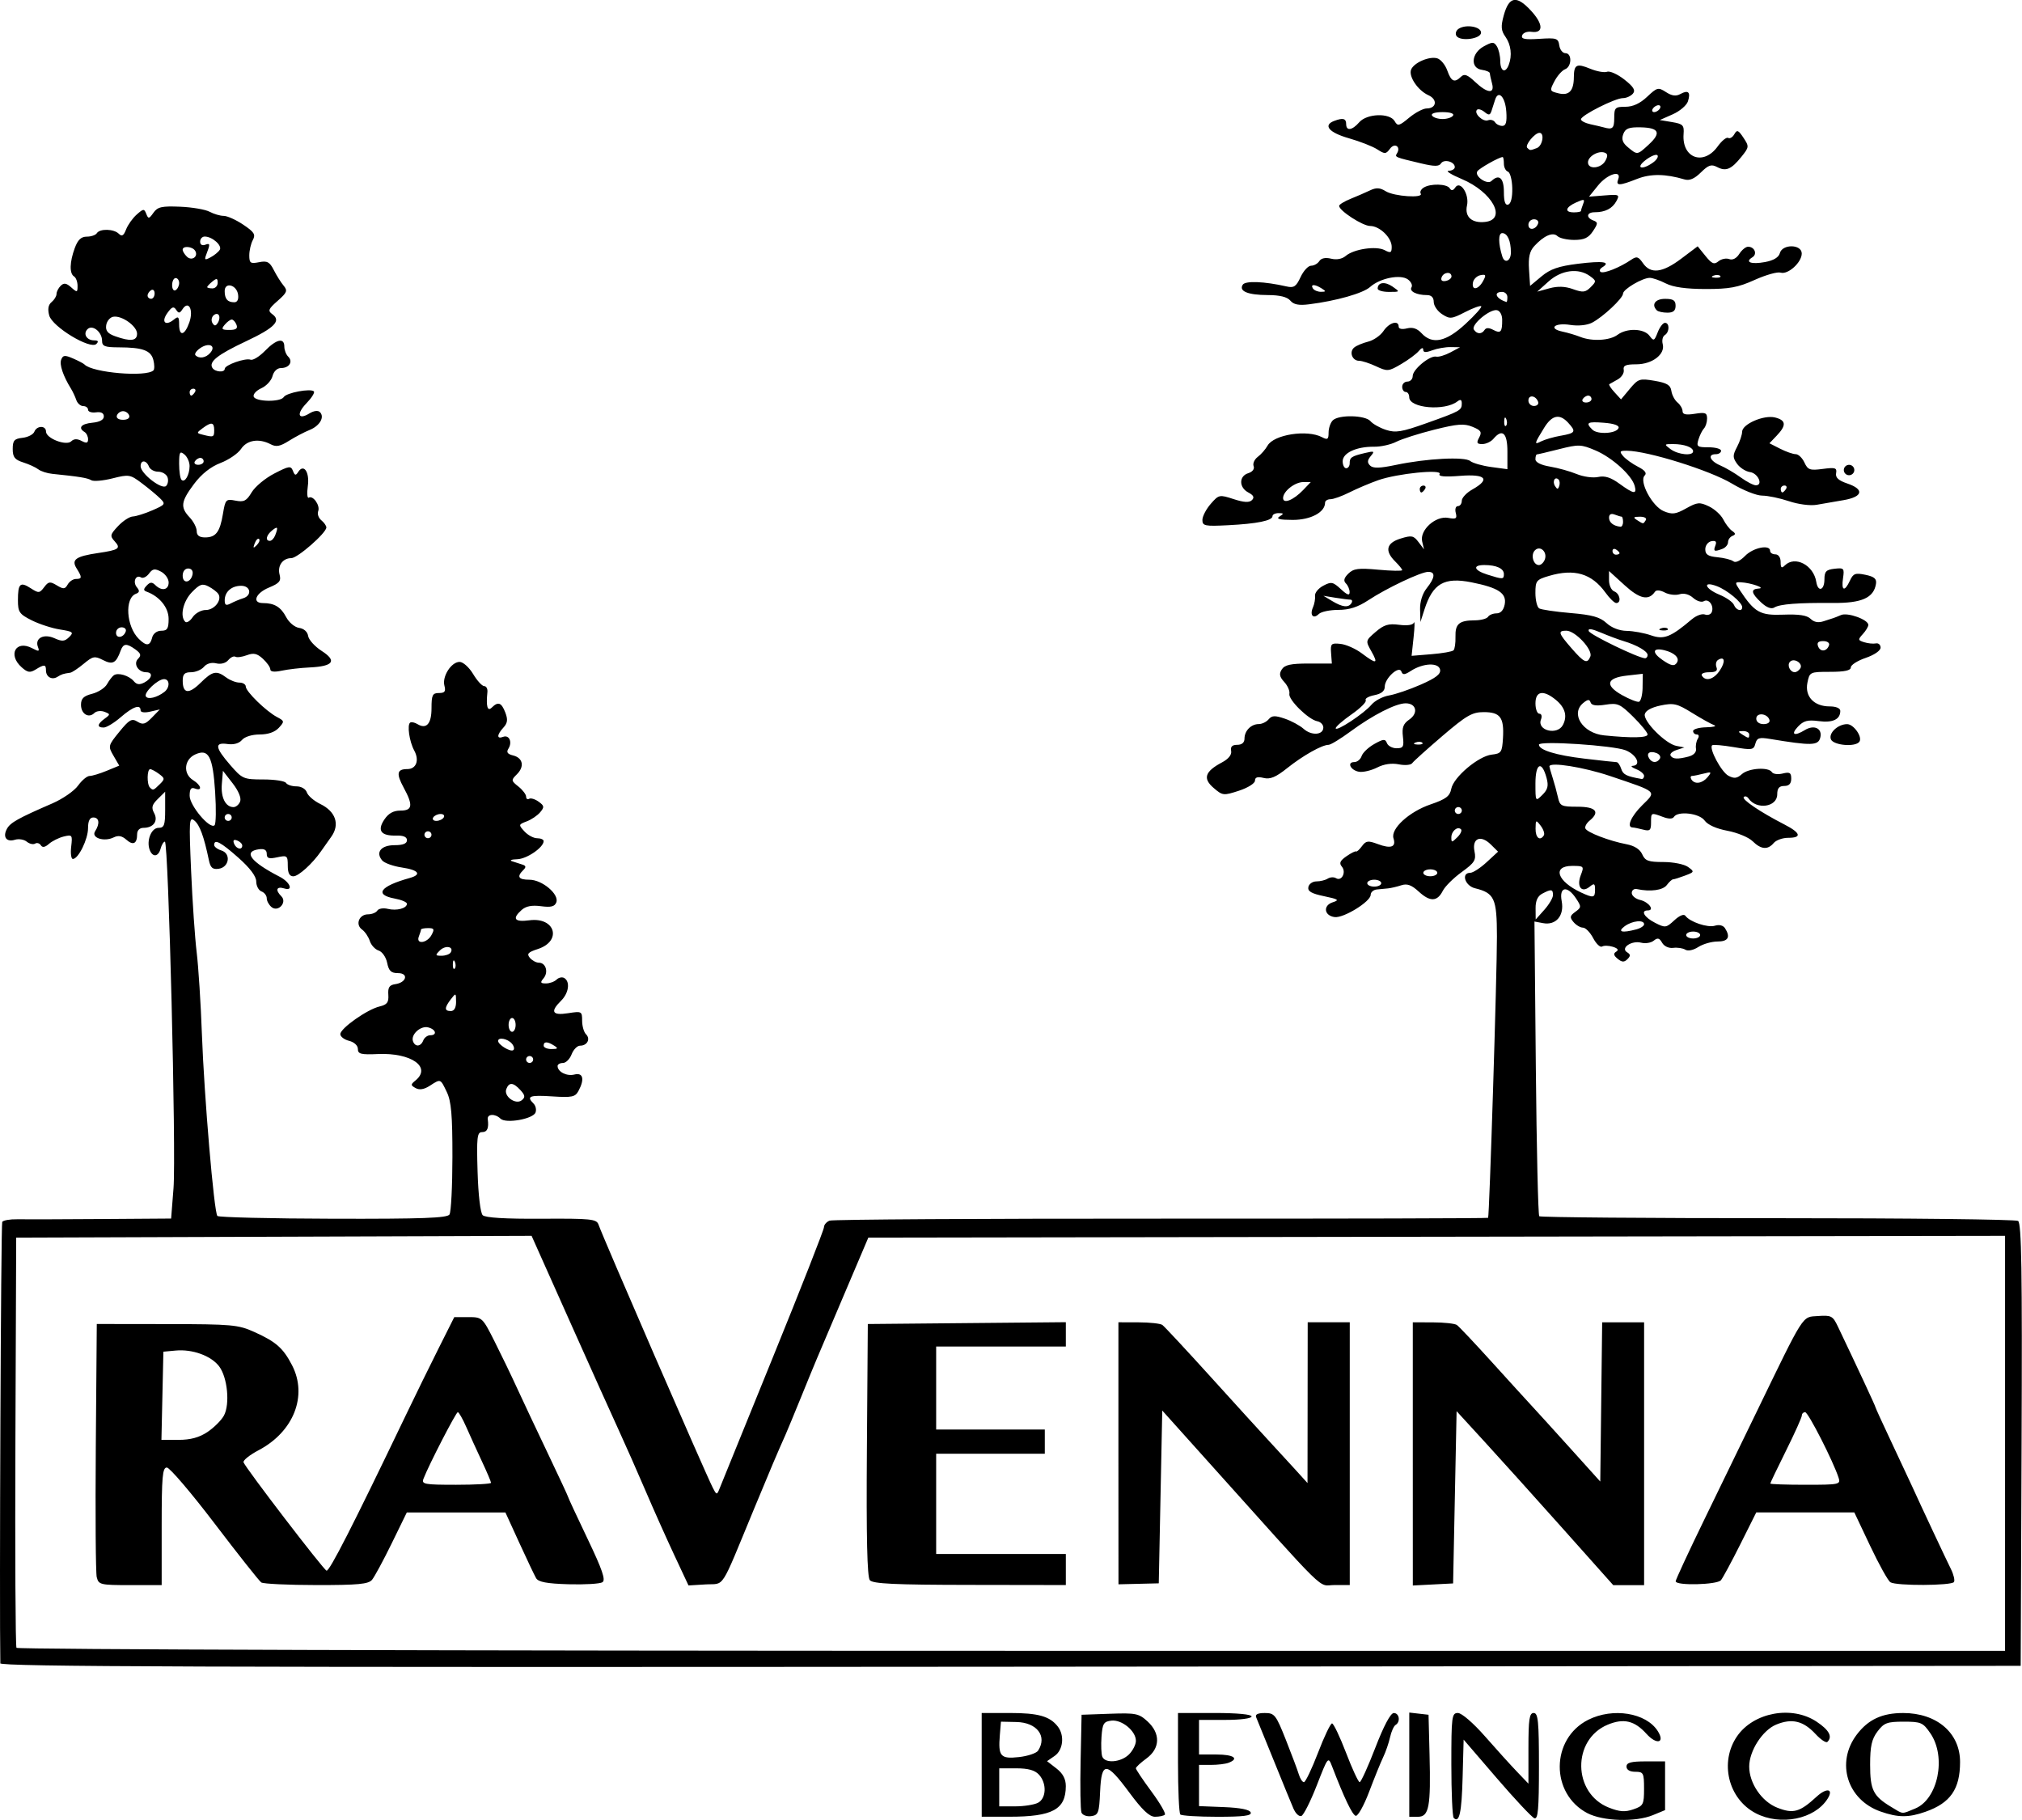 <?xml version="1.0" encoding="UTF-8" standalone="no"?>
<!-- Created with Inkscape (http://www.inkscape.org/) -->

<svg
   xmlns:dc="http://purl.org/dc/elements/1.1/"
   xmlns:cc="http://creativecommons.org/ns#"
   xmlns:rdf="http://www.w3.org/1999/02/22-rdf-syntax-ns#"
   xmlns:svg="http://www.w3.org/2000/svg"
   xmlns="http://www.w3.org/2000/svg"
   xmlns:sodipodi="http://sodipodi.sourceforge.net/DTD/sodipodi-0.dtd"
   xmlns:inkscape="http://www.inkscape.org/namespaces/inkscape"
   width="250"
   height="225"
   viewBox="0 0 66.146 59.531"
   version="1.1"
   id="svg8"
   inkscape:version="0.92.4 (33fec40, 2019-01-16)"
   sodipodi:docname="rbcLogo.svg">
  <defs
     id="defs2">
    <filter
       inkscape:label="Sharpen More"
       inkscape:menu="Image Effects"
       inkscape:menu-tooltip="Sharpen edges and boundaries within the object, force=0.3"
       style="color-interpolation-filters:sRGB"
       id="filter884">
      <feConvolveMatrix
         targetY="1"
         targetX="1"
         in="SourceGraphic"
         divisor="1"
         kernelMatrix="0 -0.3 0 -0.3 2.2 -0.3 0 -0.3 0"
         order="3 3"
         result="result1"
         id="feConvolveMatrix880" />
      <feBlend
         in2="SourceGraphic"
         mode="normal"
         result="result2"
         id="feBlend882" />
    </filter>
  </defs>
  <sodipodi:namedview
     id="base"
     pagecolor="#ffffff"
     bordercolor="#666666"
     borderopacity="1.0"
     inkscape:pageopacity="0.0"
     inkscape:pageshadow="2"
     inkscape:zoom="1.4"
     inkscape:cx="95.267491"
     inkscape:cy="72.453636"
     inkscape:document-units="px"
     inkscape:current-layer="layer1"
     showgrid="false"
     units="px"
     inkscape:window-width="1366"
     inkscape:window-height="744"
     inkscape:window-x="0"
     inkscape:window-y="24"
     inkscape:window-maximized="1" />
  <g
     inkscape:label="Layer 1"
     inkscape:groupmode="layer"
     id="layer1"
     transform="translate(0,-237.469)">
    <path
       style="fill:#000000;stroke-width:0.114"
       d="m 47.556,296.933 c -0.043,-0.043 -0.078,-0.832 -0.078,-1.755 0,-1.566 0.014,-1.678 0.215,-1.678 0.123,0 0.502,0.327 0.885,0.763 0.368,0.42 0.839,0.94 1.046,1.156 l 0.376,0.393 v -1.156 c 0,-0.952 0.03,-1.156 0.172,-1.156 0.145,0 0.172,0.27 0.172,1.75 0,1.401 -0.03,1.738 -0.151,1.692 -0.083,-0.032 -0.638,-0.623 -1.232,-1.314 l -1.081,-1.257 -0.033,1.232 c -0.031,1.159 -0.108,1.511 -0.29,1.331 z m 4.375,-0.155 c -1.22,-0.636 -1.206,-2.436 0.024,-3.055 0.809,-0.407 1.896,-0.231 2.276,0.369 0.247,0.39 -0.037,0.459 -0.369,0.091 -0.391,-0.433 -0.744,-0.517 -1.265,-0.302 -1.176,0.485 -1.154,2.246 0.034,2.714 0.35,0.138 0.528,0.151 0.8,0.057 0.327,-0.112 0.351,-0.158 0.351,-0.675 0,-0.516 -0.02,-0.554 -0.287,-0.554 -0.178,0 -0.287,-0.064 -0.287,-0.17 0,-0.13 0.146,-0.17 0.631,-0.17 h 0.631 v 0.797 0.797 l -0.398,0.164 c -0.567,0.234 -1.631,0.202 -2.142,-0.064 z m 5.503,0 c -0.9,-0.469 -1.191,-1.671 -0.609,-2.517 0.542,-0.786 1.799,-1.015 2.606,-0.474 0.408,0.273 0.522,0.488 0.349,0.658 -0.043,0.043 -0.219,-0.074 -0.39,-0.259 -0.399,-0.43 -0.77,-0.519 -1.285,-0.307 -0.449,0.185 -0.883,0.86 -0.883,1.374 0,0.544 0.409,1.144 0.917,1.344 0.525,0.207 0.736,0.148 1.288,-0.36 0.331,-0.304 0.566,-0.26 0.359,0.068 -0.422,0.67 -1.543,0.895 -2.353,0.473 z m -25.32,-1.581 v -1.697 h 0.925 c 0.926,0 1.304,0.107 1.565,0.443 0.226,0.29 0.175,0.769 -0.103,0.961 l -0.249,0.172 0.307,0.238 c 0.211,0.163 0.307,0.344 0.307,0.577 0,0.767 -0.435,1.002 -1.851,1.002 h -0.9 z m 1.842,1.24 c 0.275,-0.145 0.292,-0.637 0.032,-0.92 -0.134,-0.146 -0.353,-0.207 -0.745,-0.207 h -0.555 v 0.622 0.622 h 0.523 c 0.288,0 0.623,-0.053 0.745,-0.117 z m 0.005,-1.708 c 0.303,-0.471 -0.039,-0.92 -0.712,-0.934 l -0.505,-0.011 -0.036,0.436 c -0.058,0.699 0.02,0.789 0.626,0.722 0.29,-0.032 0.572,-0.128 0.627,-0.212 z m 1.417,2.026 c -0.033,-0.085 -0.046,-0.84 -0.028,-1.676 l 0.032,-1.521 0.924,-0.033 c 0.85,-0.03 0.949,-0.01 1.232,0.249 0.432,0.395 0.417,0.885 -0.036,1.215 -0.189,0.138 -0.344,0.282 -0.344,0.32 0,0.038 0.229,0.38 0.509,0.759 0.28,0.379 0.478,0.72 0.439,0.758 -0.038,0.037 -0.183,0.068 -0.323,0.068 -0.182,0 -0.419,-0.224 -0.839,-0.792 -0.755,-1.021 -0.912,-1.026 -0.956,-0.028 -0.031,0.694 -0.057,0.767 -0.292,0.8 -0.142,0.02 -0.286,-0.034 -0.319,-0.119 z m 1.552,-1.897 c 0.126,-0.124 0.229,-0.326 0.229,-0.448 0,-0.321 -0.459,-0.699 -0.801,-0.66 -0.252,0.029 -0.293,0.095 -0.324,0.527 -0.02,0.272 -0.008,0.564 0.025,0.65 0.09,0.232 0.607,0.19 0.871,-0.069 z m 1.682,1.96 c -0.042,-0.041 -0.076,-0.805 -0.076,-1.697 v -1.621 h 1.204 c 0.726,0 1.204,0.045 1.204,0.113 0,0.065 -0.363,0.113 -0.86,0.113 h -0.86 v 0.566 0.566 h 0.573 c 0.56,0 0.754,0.134 0.392,0.271 -0.1,0.038 -0.358,0.069 -0.573,0.069 h -0.392 v 0.674 0.674 l 0.822,0.033 c 0.53,0.021 0.839,0.083 0.869,0.175 0.036,0.107 -0.231,0.141 -1.09,0.141 -0.625,0 -1.171,-0.034 -1.213,-0.075 z m 3.71,-0.17 c -0.063,-0.145 -0.352,-0.849 -0.641,-1.564 -0.289,-0.715 -0.553,-1.364 -0.587,-1.442 -0.041,-0.095 0.051,-0.141 0.281,-0.141 0.32,0 0.364,0.056 0.69,0.877 0.191,0.482 0.382,0.991 0.424,1.131 0.042,0.14 0.117,0.254 0.167,0.254 0.05,0 0.257,-0.433 0.46,-0.961 0.202,-0.529 0.409,-0.961 0.459,-0.961 0.05,0 0.256,0.433 0.459,0.961 0.202,0.529 0.403,0.961 0.445,0.961 0.043,-9e-5 0.274,-0.509 0.514,-1.131 0.274,-0.711 0.498,-1.131 0.602,-1.131 0.183,0 0.227,0.289 0.059,0.39 -0.058,0.035 -0.14,0.217 -0.181,0.404 -0.042,0.187 -0.142,0.479 -0.224,0.649 -0.082,0.17 -0.289,0.681 -0.461,1.135 -0.172,0.454 -0.37,0.807 -0.44,0.784 -0.113,-0.037 -0.372,-0.578 -0.769,-1.609 -0.13,-0.338 -0.133,-0.335 -0.504,0.616 -0.205,0.526 -0.432,0.975 -0.504,0.999 -0.072,0.024 -0.183,-0.075 -0.246,-0.22 z m 3.78,-1.458 v -1.704 l 0.315,0.036 0.315,0.036 0.033,1.301 c 0.044,1.715 -0.017,2.036 -0.382,2.036 h -0.281 z m 15.42,1.534 c -1.095,-0.382 -1.474,-1.601 -0.782,-2.516 0.374,-0.495 0.828,-0.707 1.518,-0.707 1.104,0 1.864,0.654 1.862,1.604 -10e-4,0.886 -0.316,1.339 -1.129,1.625 -0.556,0.196 -0.896,0.194 -1.469,-0.006 z m 1.13,-0.099 c 0.747,-0.308 1.026,-1.685 0.499,-2.457 -0.244,-0.357 -0.306,-0.384 -0.876,-0.384 -0.54,0 -0.643,0.038 -0.855,0.319 -0.19,0.251 -0.242,0.483 -0.242,1.085 0,0.83 0.099,1.029 0.688,1.384 0.411,0.248 0.326,0.242 0.786,0.053 z M 0.011,291.889 c -0.034,-1.909 0.019,-14.384 0.062,-14.452 0.033,-0.052 0.252,-0.091 0.487,-0.086 0.235,0.005 1.465,9.9e-4 2.733,-0.008 l 2.305,-0.016 0.078,-0.99 c 0.09,-1.142 -0.164,-11.338 -0.282,-11.338 -0.043,0 -0.106,0.102 -0.139,0.226 -0.072,0.271 -0.259,0.296 -0.356,0.048 -0.117,-0.302 0.05,-0.726 0.287,-0.726 0.185,0 0.217,-0.087 0.217,-0.591 v -0.591 l -0.241,0.238 c -0.192,0.189 -0.216,0.283 -0.12,0.46 0.141,0.26 -0.021,0.484 -0.35,0.484 -0.124,0 -0.206,0.083 -0.206,0.207 0,0.313 -0.131,0.379 -0.354,0.18 -0.142,-0.126 -0.262,-0.148 -0.411,-0.075 -0.315,0.156 -0.748,0.015 -0.61,-0.199 0.162,-0.251 0.136,-0.452 -0.059,-0.452 -0.116,0 -0.172,0.114 -0.172,0.35 0,0.363 -0.317,1.007 -0.496,1.007 -0.056,0 -0.081,-0.181 -0.055,-0.403 0.045,-0.383 0.033,-0.399 -0.245,-0.331 -0.161,0.04 -0.378,0.148 -0.482,0.24 -0.129,0.114 -0.214,0.129 -0.266,0.046 -0.042,-0.067 -0.127,-0.092 -0.188,-0.054 -0.061,0.037 -0.184,0.009 -0.273,-0.064 -0.089,-0.073 -0.263,-0.1 -0.387,-0.062 -0.278,0.087 -0.407,-0.092 -0.26,-0.36 0.111,-0.202 0.365,-0.344 1.486,-0.83 0.336,-0.146 0.714,-0.407 0.839,-0.581 0.125,-0.174 0.295,-0.316 0.378,-0.316 0.083,0 0.335,-0.076 0.56,-0.169 l 0.41,-0.169 -0.187,-0.322 c -0.183,-0.314 -0.178,-0.333 0.19,-0.785 0.327,-0.401 0.406,-0.445 0.592,-0.331 0.178,0.11 0.259,0.087 0.474,-0.134 l 0.259,-0.266 -0.315,0.072 c -0.186,0.043 -0.315,0.025 -0.315,-0.043 0,-0.208 -0.249,-0.121 -0.648,0.224 -0.215,0.187 -0.467,0.339 -0.56,0.339 -0.225,0 -0.212,-0.113 0.033,-0.29 0.19,-0.138 0.19,-0.15 -0.008,-0.225 -0.115,-0.044 -0.263,-0.026 -0.329,0.04 -0.186,0.184 -0.437,0.03 -0.437,-0.268 0,-0.205 0.084,-0.289 0.363,-0.36 0.2,-0.051 0.419,-0.192 0.487,-0.314 0.068,-0.122 0.169,-0.253 0.223,-0.292 0.137,-0.099 0.499,0.008 0.655,0.194 0.095,0.113 0.189,0.124 0.348,0.04 0.253,-0.134 0.288,-0.333 0.059,-0.333 -0.263,0 -0.432,-0.277 -0.269,-0.44 0.111,-0.111 0.094,-0.174 -0.082,-0.303 -0.292,-0.212 -0.4,-0.204 -0.487,0.036 -0.149,0.411 -0.26,0.47 -0.577,0.308 -0.273,-0.14 -0.331,-0.128 -0.633,0.123 -0.183,0.152 -0.381,0.283 -0.439,0.291 -0.224,0.03 -0.282,0.049 -0.421,0.136 -0.179,0.112 -0.373,0.002 -0.373,-0.213 0,-0.198 -0.053,-0.203 -0.339,-0.027 -0.182,0.112 -0.263,0.099 -0.457,-0.074 -0.462,-0.412 -0.188,-0.905 0.346,-0.623 0.217,0.115 0.245,0.109 0.188,-0.04 -0.112,-0.287 0.188,-0.446 0.54,-0.287 0.251,0.113 0.334,0.106 0.48,-0.037 0.159,-0.156 0.128,-0.181 -0.301,-0.249 -0.263,-0.041 -0.679,-0.177 -0.926,-0.301 -0.403,-0.203 -0.448,-0.269 -0.448,-0.657 0,-0.546 0.073,-0.614 0.419,-0.391 0.258,0.167 0.289,0.164 0.438,-0.034 0.141,-0.188 0.192,-0.195 0.414,-0.061 0.219,0.132 0.268,0.128 0.357,-0.028 0.057,-0.1 0.178,-0.181 0.269,-0.181 0.203,0 0.207,-0.052 0.023,-0.344 -0.181,-0.288 -0.031,-0.396 0.707,-0.505 0.679,-0.1 0.75,-0.151 0.537,-0.383 -0.159,-0.174 -0.149,-0.22 0.112,-0.498 0.158,-0.168 0.376,-0.31 0.484,-0.314 0.108,-0.005 0.397,-0.096 0.642,-0.203 0.422,-0.184 0.435,-0.205 0.248,-0.389 -0.109,-0.107 -0.377,-0.33 -0.597,-0.495 -0.382,-0.288 -0.423,-0.294 -0.96,-0.159 -0.309,0.078 -0.621,0.105 -0.695,0.06 -0.122,-0.075 -0.396,-0.119 -1.273,-0.208 -0.17,-0.017 -0.377,-0.084 -0.459,-0.148 -0.082,-0.064 -0.304,-0.166 -0.493,-0.226 -0.278,-0.088 -0.344,-0.173 -0.344,-0.439 0,-0.278 0.051,-0.336 0.322,-0.366 0.177,-0.02 0.35,-0.109 0.385,-0.198 0.08,-0.207 0.382,-0.211 0.382,-0.006 0,0.223 0.664,0.479 0.826,0.318 0.086,-0.084 0.194,-0.088 0.338,-0.012 0.161,0.085 0.212,0.072 0.212,-0.055 0,-0.092 -0.052,-0.198 -0.115,-0.237 -0.223,-0.136 -0.11,-0.269 0.258,-0.304 0.239,-0.023 0.373,-0.096 0.373,-0.205 0,-0.111 -0.089,-0.157 -0.258,-0.134 -0.142,0.019 -0.258,-0.019 -0.258,-0.085 0,-0.066 -0.071,-0.12 -0.159,-0.12 -0.087,0 -0.189,-0.089 -0.226,-0.198 -0.037,-0.109 -0.114,-0.274 -0.172,-0.368 -0.261,-0.423 -0.385,-0.791 -0.322,-0.953 0.058,-0.149 0.118,-0.155 0.388,-0.038 0.176,0.076 0.345,0.165 0.376,0.198 0.259,0.269 2.023,0.419 2.254,0.191 0.037,-0.036 0.035,-0.189 -0.003,-0.34 -0.08,-0.313 -0.348,-0.411 -1.133,-0.413 -0.456,-9.9e-4 -0.545,-0.036 -0.545,-0.214 0,-0.29 -0.314,-0.541 -0.476,-0.381 -0.155,0.153 -0.028,0.367 0.219,0.367 0.13,0 0.151,0.036 0.07,0.117 -0.196,0.193 -1.441,-0.56 -1.542,-0.932 -0.056,-0.208 -0.031,-0.348 0.078,-0.438 0.088,-0.072 0.161,-0.192 0.161,-0.265 0,-0.073 0.061,-0.194 0.136,-0.267 0.105,-0.103 0.184,-0.092 0.344,0.051 0.195,0.174 0.208,0.17 0.208,-0.051 0,-0.13 -0.052,-0.269 -0.115,-0.307 -0.154,-0.094 -0.145,-0.468 0.023,-0.925 0.1,-0.273 0.208,-0.376 0.395,-0.376 0.141,0 0.289,-0.051 0.328,-0.113 0.097,-0.155 0.555,-0.143 0.718,0.018 0.101,0.1 0.159,0.066 0.239,-0.141 0.058,-0.15 0.214,-0.369 0.346,-0.486 0.221,-0.196 0.246,-0.198 0.314,-0.023 0.067,0.171 0.09,0.168 0.235,-0.037 0.136,-0.192 0.27,-0.222 0.874,-0.197 0.392,0.016 0.826,0.091 0.964,0.165 0.138,0.074 0.345,0.135 0.461,0.135 0.116,0 0.403,0.129 0.639,0.288 0.36,0.241 0.41,0.322 0.313,0.502 -0.064,0.118 -0.116,0.343 -0.116,0.501 0,0.254 0.037,0.28 0.32,0.224 0.267,-0.053 0.346,-0.01 0.482,0.257 0.089,0.176 0.234,0.405 0.32,0.509 0.138,0.165 0.114,0.227 -0.194,0.498 -0.304,0.267 -0.328,0.326 -0.175,0.436 0.299,0.216 0.079,0.444 -0.857,0.885 -0.937,0.441 -1.228,0.672 -1.103,0.872 0.086,0.137 0.404,0.16 0.404,0.03 0,-0.124 0.675,-0.362 0.844,-0.298 0.077,0.029 0.289,-0.101 0.472,-0.289 0.374,-0.385 0.633,-0.442 0.633,-0.139 0,0.112 0.057,0.26 0.128,0.329 0.165,0.163 0.032,0.372 -0.237,0.372 -0.124,0 -0.237,0.107 -0.277,0.263 -0.037,0.145 -0.201,0.324 -0.365,0.397 -0.164,0.074 -0.277,0.197 -0.251,0.274 0.059,0.173 0.88,0.186 0.984,0.015 0.086,-0.141 0.878,-0.29 0.984,-0.186 0.038,0.037 -0.07,0.211 -0.239,0.386 -0.34,0.35 -0.279,0.565 0.095,0.335 0.144,-0.088 0.279,-0.105 0.342,-0.043 0.164,0.162 -0.005,0.453 -0.342,0.587 -0.168,0.067 -0.471,0.227 -0.673,0.354 -0.287,0.181 -0.416,0.206 -0.594,0.112 -0.383,-0.202 -0.776,-0.141 -0.97,0.151 -0.099,0.149 -0.402,0.357 -0.672,0.46 -0.323,0.124 -0.62,0.359 -0.865,0.685 -0.433,0.577 -0.458,0.764 -0.143,1.097 0.126,0.134 0.229,0.335 0.229,0.448 0,0.14 0.086,0.205 0.273,0.205 0.355,0 0.486,-0.173 0.586,-0.775 0.078,-0.469 0.098,-0.489 0.41,-0.428 0.276,0.054 0.36,0.011 0.529,-0.272 0.111,-0.185 0.443,-0.462 0.739,-0.614 0.486,-0.251 0.544,-0.259 0.611,-0.087 0.059,0.153 0.093,0.16 0.17,0.038 0.181,-0.288 0.38,-0.002 0.317,0.456 -0.033,0.241 -0.019,0.413 0.031,0.382 0.14,-0.085 0.38,0.258 0.308,0.441 -0.035,0.09 0.011,0.224 0.102,0.298 0.091,0.074 0.165,0.18 0.165,0.235 0,0.18 -0.941,1.004 -1.146,1.004 -0.284,0 -0.461,0.251 -0.383,0.543 0.054,0.205 -0.007,0.279 -0.349,0.42 -0.439,0.181 -0.565,0.507 -0.195,0.507 0.373,0 0.584,0.128 0.758,0.458 0.093,0.177 0.281,0.334 0.426,0.354 0.155,0.022 0.273,0.127 0.293,0.263 0.018,0.124 0.218,0.345 0.443,0.49 0.51,0.328 0.384,0.503 -0.389,0.54 -0.3,0.014 -0.713,0.062 -0.918,0.106 -0.241,0.052 -0.373,0.037 -0.373,-0.043 0,-0.068 -0.109,-0.223 -0.242,-0.346 -0.191,-0.175 -0.303,-0.2 -0.526,-0.117 -0.156,0.058 -0.324,0.081 -0.375,0.05 -0.051,-0.031 -0.155,0.019 -0.233,0.111 -0.084,0.1 -0.243,0.142 -0.394,0.105 -0.155,-0.038 -0.311,0.006 -0.402,0.114 -0.082,0.097 -0.272,0.177 -0.421,0.177 -0.213,0 -0.273,0.061 -0.273,0.276 0,0.427 0.198,0.451 0.583,0.071 0.393,-0.388 0.521,-0.414 0.843,-0.174 0.122,0.091 0.316,0.166 0.43,0.166 0.114,0 0.207,0.059 0.207,0.13 0,0.159 0.663,0.806 1.019,0.995 0.249,0.132 0.252,0.147 0.061,0.355 -0.129,0.14 -0.351,0.217 -0.626,0.217 -0.25,0 -0.489,0.074 -0.578,0.179 -0.094,0.112 -0.271,0.162 -0.473,0.133 -0.432,-0.062 -0.41,0.112 0.088,0.686 0.395,0.455 0.435,0.473 1.082,0.473 0.37,0 0.704,0.051 0.743,0.113 0.039,0.062 0.193,0.113 0.343,0.113 0.157,0 0.3,0.084 0.339,0.198 0.037,0.109 0.234,0.279 0.438,0.378 0.506,0.245 0.649,0.669 0.361,1.072 -0.121,0.169 -0.271,0.382 -0.334,0.473 -0.282,0.408 -0.738,0.821 -0.906,0.821 -0.128,0 -0.183,-0.105 -0.183,-0.348 0,-0.328 -0.02,-0.344 -0.344,-0.274 -0.274,0.059 -0.344,0.036 -0.344,-0.112 0,-0.129 -0.08,-0.175 -0.258,-0.15 -0.525,0.073 -0.271,0.408 0.682,0.899 0.342,0.176 0.46,0.479 0.149,0.382 -0.253,-0.079 -0.302,0.052 -0.096,0.256 0.2,0.197 -0.102,0.532 -0.32,0.354 -0.086,-0.071 -0.157,-0.2 -0.157,-0.288 0,-0.088 -0.077,-0.189 -0.172,-0.224 -0.095,-0.036 -0.172,-0.182 -0.172,-0.325 0,-0.17 -0.204,-0.441 -0.586,-0.78 -0.576,-0.51 -0.79,-0.623 -0.79,-0.414 0,0.058 0.106,0.139 0.236,0.179 0.323,0.101 0.256,0.551 -0.089,0.599 -0.199,0.028 -0.268,-0.033 -0.32,-0.283 -0.162,-0.775 -0.299,-1.15 -0.473,-1.293 -0.172,-0.14 -0.18,-0.007 -0.108,1.655 0.043,0.994 0.125,2.189 0.182,2.656 0.057,0.467 0.134,1.663 0.17,2.658 0.075,2.056 0.397,5.84 0.507,5.963 0.04,0.045 1.744,0.086 3.786,0.091 2.929,0.007 3.733,-0.023 3.807,-0.139 0.052,-0.081 0.095,-0.928 0.096,-1.883 10e-4,-1.366 -0.038,-1.818 -0.183,-2.121 -0.214,-0.445 -0.197,-0.439 -0.558,-0.206 -0.186,0.12 -0.337,0.145 -0.462,0.076 -0.168,-0.093 -0.168,-0.116 -0.006,-0.249 0.536,-0.438 -0.137,-0.913 -1.225,-0.865 -0.559,0.025 -0.659,-8.6e-4 -0.659,-0.166 0,-0.113 -0.12,-0.224 -0.287,-0.266 -0.158,-0.039 -0.287,-0.138 -0.287,-0.219 0,-0.189 0.877,-0.808 1.283,-0.905 0.249,-0.06 0.304,-0.133 0.287,-0.384 -0.017,-0.24 0.034,-0.318 0.227,-0.346 0.37,-0.052 0.446,-0.361 0.089,-0.361 -0.225,0 -0.3,-0.071 -0.354,-0.336 -0.037,-0.185 -0.162,-0.365 -0.278,-0.402 -0.115,-0.036 -0.246,-0.177 -0.29,-0.314 -0.044,-0.137 -0.158,-0.305 -0.254,-0.374 -0.228,-0.164 -0.096,-0.497 0.197,-0.497 0.124,0 0.261,-0.055 0.303,-0.122 0.042,-0.067 0.196,-0.093 0.342,-0.057 0.292,0.072 0.627,-0.017 0.627,-0.167 0,-0.053 -0.181,-0.129 -0.401,-0.17 -0.678,-0.126 -0.477,-0.403 0.487,-0.671 0.41,-0.114 0.301,-0.263 -0.254,-0.345 -0.282,-0.042 -0.571,-0.146 -0.643,-0.232 -0.223,-0.266 -0.034,-0.498 0.407,-0.498 0.275,0 0.405,-0.052 0.405,-0.162 0,-0.107 -0.118,-0.159 -0.349,-0.152 -0.5,0.014 -0.633,-0.162 -0.393,-0.522 0.136,-0.205 0.297,-0.295 0.527,-0.295 0.397,0 0.422,-0.173 0.106,-0.754 -0.248,-0.457 -0.219,-0.604 0.12,-0.604 0.294,0 0.401,-0.287 0.226,-0.608 -0.161,-0.297 -0.239,-0.847 -0.13,-0.914 0.042,-0.025 0.146,-0.003 0.232,0.049 0.297,0.181 0.464,-0.005 0.464,-0.518 0,-0.431 0.032,-0.497 0.243,-0.497 0.191,0 0.229,-0.051 0.179,-0.241 -0.08,-0.301 0.225,-0.777 0.497,-0.777 0.113,0 0.311,0.178 0.442,0.396 0.13,0.218 0.293,0.396 0.362,0.396 0.069,0 0.117,0.089 0.105,0.198 -0.048,0.468 0.002,0.643 0.144,0.503 0.208,-0.205 0.315,-0.166 0.442,0.163 0.088,0.229 0.074,0.343 -0.06,0.49 -0.22,0.24 -0.226,0.386 -0.013,0.306 0.2,-0.076 0.311,0.17 0.174,0.387 -0.073,0.115 -0.03,0.176 0.153,0.221 0.324,0.079 0.381,0.364 0.123,0.618 -0.191,0.189 -0.189,0.208 0.052,0.399 0.139,0.111 0.252,0.26 0.252,0.331 0,0.071 0.044,0.103 0.098,0.07 0.054,-0.033 0.194,0.01 0.311,0.094 0.187,0.135 0.193,0.178 0.05,0.347 -0.09,0.107 -0.288,0.241 -0.441,0.298 -0.269,0.101 -0.271,0.112 -0.073,0.328 0.113,0.123 0.3,0.223 0.416,0.223 0.116,0 0.212,0.042 0.212,0.093 0,0.208 -0.552,0.586 -0.867,0.594 -0.185,0.005 -0.259,0.034 -0.165,0.066 0.095,0.031 0.245,0.08 0.334,0.108 0.124,0.039 0.131,0.083 0.029,0.183 -0.218,0.215 -0.155,0.313 0.204,0.313 0.416,0 0.982,0.477 0.879,0.741 -0.054,0.138 -0.174,0.168 -0.501,0.125 -0.297,-0.04 -0.492,-0.002 -0.631,0.121 -0.324,0.288 -0.238,0.405 0.251,0.34 0.846,-0.112 1.078,0.679 0.276,0.94 -0.321,0.104 -0.369,0.158 -0.26,0.288 0.074,0.087 0.207,0.159 0.295,0.159 0.228,0 0.321,0.31 0.153,0.51 -0.117,0.139 -0.103,0.168 0.079,0.168 0.121,0 0.278,-0.057 0.348,-0.126 0.07,-0.069 0.184,-0.092 0.252,-0.05 0.198,0.121 0.145,0.495 -0.105,0.741 -0.365,0.36 -0.291,0.491 0.229,0.409 0.444,-0.07 0.459,-0.062 0.459,0.246 0,0.175 0.057,0.375 0.128,0.444 0.154,0.152 0.039,0.372 -0.195,0.372 -0.092,0 -0.217,0.127 -0.277,0.283 -0.06,0.156 -0.188,0.283 -0.284,0.283 -0.096,0 -0.175,0.045 -0.175,0.099 0,0.191 0.301,0.343 0.551,0.279 0.284,-0.073 0.34,0.154 0.131,0.539 -0.106,0.196 -0.213,0.218 -0.86,0.176 -0.74,-0.048 -0.851,-0.005 -0.609,0.234 0.071,0.07 0.101,0.203 0.065,0.294 -0.083,0.214 -0.974,0.37 -1.146,0.2 -0.171,-0.169 -0.439,-0.158 -0.416,0.017 0.04,0.301 -0.016,0.424 -0.19,0.424 -0.158,0 -0.177,0.172 -0.143,1.295 0.022,0.757 0.092,1.348 0.167,1.422 0.085,0.084 0.737,0.123 1.923,0.116 1.618,-0.01 1.801,0.009 1.865,0.19 0.161,0.456 3.463,8.059 3.737,8.605 0.12,0.239 0.139,0.244 0.213,0.057 0.045,-0.113 0.834,-2.056 1.754,-4.317 0.92,-2.262 1.672,-4.177 1.672,-4.257 0,-0.08 0.084,-0.177 0.186,-0.216 0.102,-0.039 4.985,-0.068 10.85,-0.065 5.865,0.003 10.676,-0.009 10.69,-0.027 0.042,-0.052 0.291,-7.973 0.289,-9.204 -0.002,-1.246 -0.081,-1.419 -0.718,-1.576 -0.33,-0.081 -0.461,-0.505 -0.155,-0.505 0.088,0 0.329,-0.156 0.535,-0.346 l 0.375,-0.346 -0.239,-0.236 c -0.33,-0.325 -0.619,-0.202 -0.532,0.226 0.058,0.285 0.005,0.371 -0.419,0.678 -0.267,0.193 -0.544,0.468 -0.616,0.61 -0.183,0.361 -0.416,0.37 -0.787,0.03 -0.238,-0.219 -0.382,-0.271 -0.573,-0.208 -0.141,0.046 -0.333,0.091 -0.427,0.101 -0.095,0.009 -0.262,0.025 -0.373,0.036 -0.11,0.011 -0.201,0.089 -0.201,0.174 0,0.223 -0.888,0.77 -1.182,0.729 -0.345,-0.049 -0.384,-0.381 -0.056,-0.485 0.224,-0.071 0.181,-0.101 -0.287,-0.198 -0.414,-0.086 -0.541,-0.16 -0.514,-0.299 0.02,-0.102 0.139,-0.185 0.264,-0.185 0.125,0 0.292,-0.041 0.37,-0.091 0.079,-0.05 0.201,-0.057 0.271,-0.014 0.185,0.113 0.343,-0.197 0.192,-0.377 -0.097,-0.115 -0.061,-0.195 0.15,-0.341 0.152,-0.105 0.294,-0.176 0.315,-0.157 0.021,0.019 0.108,-0.059 0.191,-0.172 0.133,-0.18 0.199,-0.188 0.522,-0.068 0.429,0.16 0.602,0.096 0.51,-0.189 -0.1,-0.311 0.511,-0.871 1.214,-1.11 0.502,-0.171 0.629,-0.267 0.676,-0.509 0.073,-0.383 0.888,-1.07 1.325,-1.119 0.312,-0.035 0.339,-0.076 0.367,-0.547 0.039,-0.67 -0.09,-0.843 -0.63,-0.843 -0.379,0 -0.565,0.108 -1.353,0.781 -0.502,0.43 -0.947,0.83 -0.988,0.89 -0.041,0.06 -0.238,0.077 -0.438,0.037 -0.233,-0.046 -0.487,-0.009 -0.707,0.104 -0.189,0.096 -0.452,0.159 -0.585,0.14 -0.28,-0.041 -0.421,-0.318 -0.162,-0.318 0.096,0 0.203,-0.089 0.239,-0.198 0.036,-0.109 0.222,-0.286 0.414,-0.393 0.301,-0.169 0.358,-0.172 0.414,-0.028 0.036,0.092 0.178,0.167 0.316,0.167 0.218,0 0.245,-0.051 0.206,-0.382 -0.035,-0.297 0.011,-0.421 0.21,-0.558 0.303,-0.209 0.231,-0.53 -0.12,-0.53 -0.322,0 -1.077,0.385 -1.8,0.918 -0.328,0.242 -0.653,0.44 -0.722,0.44 -0.215,0 -0.838,0.351 -1.351,0.76 -0.374,0.299 -0.559,0.376 -0.774,0.323 -0.199,-0.049 -0.282,-0.023 -0.282,0.089 0,0.088 -0.233,0.234 -0.524,0.329 -0.507,0.165 -0.535,0.162 -0.831,-0.093 -0.358,-0.307 -0.282,-0.537 0.274,-0.832 0.217,-0.115 0.326,-0.252 0.301,-0.378 -0.027,-0.137 0.034,-0.198 0.199,-0.198 0.152,0 0.238,-0.073 0.238,-0.204 0,-0.256 0.216,-0.475 0.467,-0.475 0.106,0 0.251,-0.07 0.323,-0.156 0.106,-0.126 0.206,-0.13 0.525,-0.022 0.217,0.073 0.496,0.224 0.62,0.335 0.258,0.23 0.644,0.203 0.644,-0.045 0,-0.092 -0.088,-0.183 -0.197,-0.204 -0.292,-0.055 -0.955,-0.708 -0.914,-0.898 0.02,-0.091 -0.055,-0.264 -0.167,-0.386 -0.156,-0.17 -0.175,-0.266 -0.08,-0.413 0.096,-0.148 0.295,-0.191 0.88,-0.191 h 0.757 l -0.025,-0.339 c -0.023,-0.312 0.002,-0.336 0.307,-0.304 0.183,0.019 0.497,0.159 0.699,0.311 0.482,0.363 0.547,0.348 0.311,-0.069 -0.193,-0.342 -0.192,-0.348 0.141,-0.634 0.272,-0.234 0.419,-0.278 0.768,-0.232 0.268,0.035 0.452,0.008 0.485,-0.073 0.029,-0.071 0.024,0.144 -0.012,0.479 l -0.065,0.609 0.648,-0.053 c 0.357,-0.029 0.682,-0.086 0.723,-0.127 0.041,-0.041 0.07,-0.239 0.064,-0.441 -0.012,-0.424 0.119,-0.537 0.628,-0.54 0.201,-8.6e-4 0.398,-0.053 0.437,-0.115 0.039,-0.062 0.165,-0.113 0.28,-0.113 0.133,0 0.229,-0.105 0.265,-0.29 0.071,-0.367 -0.2,-0.548 -1.084,-0.725 -0.895,-0.178 -1.267,0.036 -1.541,0.889 l -0.131,0.408 -0.012,-0.409 c -0.007,-0.252 0.076,-0.519 0.217,-0.696 0.275,-0.345 0.293,-0.535 0.05,-0.535 -0.236,0 -1.359,0.531 -1.962,0.929 -0.342,0.225 -0.623,0.315 -0.98,0.315 -0.276,0 -0.562,0.06 -0.637,0.134 -0.181,0.178 -0.305,0.041 -0.193,-0.214 0.049,-0.112 0.08,-0.282 0.068,-0.38 -0.012,-0.097 0.11,-0.246 0.269,-0.33 0.263,-0.139 0.318,-0.128 0.577,0.112 0.207,0.192 0.286,0.219 0.286,0.099 0,-0.092 -0.055,-0.221 -0.122,-0.287 -0.086,-0.085 -0.063,-0.179 0.08,-0.32 0.17,-0.167 0.327,-0.188 0.982,-0.128 0.429,0.039 0.78,0.046 0.78,0.014 0,-0.032 -0.103,-0.159 -0.229,-0.284 -0.351,-0.346 -0.29,-0.605 0.176,-0.749 0.362,-0.112 0.425,-0.099 0.586,0.114 l 0.181,0.239 -0.061,-0.259 c -0.087,-0.37 0.442,-0.848 0.854,-0.77 0.257,0.048 0.294,0.023 0.245,-0.164 -0.032,-0.122 -10e-4,-0.221 0.069,-0.221 0.07,0 0.128,-0.079 0.128,-0.175 0,-0.096 0.154,-0.262 0.343,-0.368 0.604,-0.339 0.447,-0.514 -0.399,-0.447 -0.5,0.04 -0.72,0.02 -0.67,-0.059 0.106,-0.168 -1.384,-0.019 -2.008,0.201 -0.274,0.097 -0.697,0.276 -0.941,0.399 -0.244,0.123 -0.523,0.223 -0.62,0.223 -0.097,0 -0.177,0.051 -0.177,0.113 0,0.315 -0.471,0.565 -1.06,0.564 -0.431,-9.8e-4 -0.553,-0.033 -0.43,-0.111 0.147,-0.094 0.143,-0.11 -0.029,-0.111 -0.11,-8.6e-4 -0.201,0.044 -0.201,0.099 0,0.146 -0.505,0.249 -1.458,0.297 -0.757,0.038 -0.835,0.022 -0.835,-0.172 0,-0.118 0.122,-0.354 0.272,-0.526 0.265,-0.304 0.284,-0.308 0.749,-0.157 0.341,0.111 0.512,0.12 0.6,0.033 0.088,-0.087 0.054,-0.158 -0.118,-0.249 -0.31,-0.163 -0.312,-0.535 -0.004,-0.631 0.14,-0.044 0.213,-0.138 0.177,-0.231 -0.034,-0.086 0.027,-0.222 0.135,-0.303 0.108,-0.08 0.252,-0.246 0.321,-0.368 0.205,-0.363 1.295,-0.532 1.779,-0.277 0.184,0.097 0.217,0.074 0.217,-0.15 0,-0.145 0.062,-0.325 0.138,-0.4 0.194,-0.191 1.065,-0.172 1.233,0.028 0.076,0.09 0.304,0.218 0.508,0.284 0.314,0.102 0.513,0.069 1.311,-0.215 1.126,-0.401 1.167,-0.424 1.167,-0.65 0,-0.125 -0.042,-0.144 -0.143,-0.066 -0.416,0.323 -1.576,0.221 -1.576,-0.137 0,-0.095 -0.052,-0.172 -0.115,-0.172 -0.063,0 -0.115,-0.076 -0.115,-0.17 0,-0.093 0.077,-0.17 0.172,-0.17 0.095,0 0.172,-0.082 0.172,-0.182 0,-0.216 0.563,-0.68 0.769,-0.634 0.079,0.018 0.287,-0.044 0.462,-0.137 l 0.317,-0.17 -0.308,-0.005 c -0.169,-0.003 -0.44,0.045 -0.602,0.106 -0.211,0.079 -0.294,0.073 -0.294,-0.022 0,-0.078 -0.059,-0.061 -0.143,0.042 -0.079,0.096 -0.338,0.289 -0.577,0.429 -0.413,0.243 -0.452,0.246 -0.82,0.074 -0.213,-0.1 -0.463,-0.181 -0.558,-0.181 -0.226,0 -0.333,-0.293 -0.159,-0.435 0.075,-0.062 0.282,-0.148 0.458,-0.192 0.177,-0.044 0.402,-0.201 0.5,-0.348 0.184,-0.276 0.496,-0.367 0.496,-0.143 0,0.075 0.108,0.099 0.271,0.058 0.187,-0.046 0.334,0.003 0.476,0.157 0.35,0.381 0.801,0.287 1.438,-0.302 0.314,-0.289 0.546,-0.55 0.516,-0.579 -0.03,-0.029 -0.268,0.057 -0.53,0.192 -0.441,0.227 -0.497,0.232 -0.75,0.068 -0.151,-0.097 -0.274,-0.278 -0.274,-0.401 0,-0.145 -0.077,-0.224 -0.22,-0.224 -0.341,0 -0.589,-0.125 -0.507,-0.255 0.041,-0.065 -0.013,-0.181 -0.119,-0.258 -0.244,-0.176 -0.912,-0.042 -1.236,0.248 -0.23,0.206 -1.107,0.455 -1.994,0.566 -0.339,0.043 -0.506,0.01 -0.616,-0.121 -0.101,-0.12 -0.344,-0.18 -0.739,-0.181 -0.651,-0.002 -0.95,-0.126 -0.817,-0.338 0.084,-0.134 0.704,-0.11 1.433,0.056 0.241,0.055 0.314,0.006 0.459,-0.306 0.095,-0.204 0.249,-0.372 0.344,-0.372 0.095,0 0.216,-0.068 0.269,-0.151 0.062,-0.096 0.202,-0.125 0.386,-0.079 0.179,0.044 0.36,0.01 0.476,-0.089 0.264,-0.227 0.998,-0.336 1.275,-0.19 0.196,0.104 0.231,0.087 0.231,-0.108 0,-0.302 -0.394,-0.683 -0.706,-0.683 -0.242,0 -1.014,-0.5 -1.014,-0.657 0,-0.044 0.168,-0.147 0.373,-0.23 0.205,-0.083 0.492,-0.207 0.638,-0.277 0.204,-0.097 0.323,-0.091 0.516,0.029 0.274,0.169 1.241,0.234 1.142,0.076 -0.034,-0.054 0.01,-0.142 0.097,-0.196 0.224,-0.14 0.76,-0.126 0.853,0.023 0.055,0.087 0.109,0.079 0.181,-0.028 0.162,-0.243 0.465,0.223 0.383,0.59 -0.082,0.37 0.159,0.587 0.596,0.537 0.723,-0.082 0.231,-0.983 -0.766,-1.402 -0.347,-0.146 -0.54,-0.267 -0.43,-0.27 0.11,-0.003 0.201,-0.057 0.201,-0.121 0,-0.178 -0.356,-0.274 -0.451,-0.121 -0.065,0.103 -0.214,0.104 -0.648,8.6e-4 -0.864,-0.204 -0.869,-0.206 -0.793,-0.328 0.136,-0.217 -0.073,-0.361 -0.226,-0.155 -0.135,0.182 -0.17,0.184 -0.419,0.023 -0.15,-0.097 -0.569,-0.261 -0.931,-0.364 -0.65,-0.186 -0.851,-0.425 -0.478,-0.566 0.287,-0.109 0.392,-0.082 0.392,0.101 0,0.237 0.195,0.211 0.428,-0.057 0.252,-0.29 1.002,-0.313 1.159,-0.036 0.097,0.171 0.145,0.16 0.473,-0.113 0.201,-0.167 0.459,-0.303 0.573,-0.303 0.325,0 0.365,-0.295 0.058,-0.433 -0.343,-0.154 -0.653,-0.613 -0.567,-0.836 0.089,-0.229 0.603,-0.45 0.86,-0.369 0.114,0.036 0.26,0.215 0.325,0.399 0.128,0.362 0.237,0.41 0.45,0.2 0.106,-0.105 0.209,-0.066 0.459,0.17 0.401,0.379 0.65,0.402 0.554,0.05 -0.038,-0.14 -0.07,-0.289 -0.071,-0.331 -8.7e-4,-0.042 -0.118,-0.093 -0.26,-0.113 -0.387,-0.054 -0.349,-0.543 0.06,-0.767 0.282,-0.154 0.331,-0.155 0.428,-0.004 0.06,0.093 0.111,0.31 0.112,0.481 0.002,0.339 0.165,0.417 0.276,0.132 0.119,-0.306 0.077,-0.665 -0.107,-0.925 -0.143,-0.201 -0.154,-0.335 -0.056,-0.692 0.171,-0.627 0.416,-0.674 0.886,-0.167 0.415,0.447 0.423,0.756 0.018,0.698 -0.136,-0.019 -0.272,0.033 -0.301,0.117 -0.041,0.119 0.084,0.144 0.563,0.113 0.565,-0.037 0.618,-0.019 0.652,0.215 0.02,0.14 0.11,0.254 0.201,0.254 0.22,0 0.21,0.442 -0.012,0.526 -0.097,0.037 -0.252,0.212 -0.346,0.39 -0.164,0.312 -0.159,0.326 0.131,0.397 0.345,0.085 0.501,-0.079 0.503,-0.531 0.003,-0.411 0.091,-0.457 0.535,-0.273 0.214,0.088 0.463,0.133 0.552,0.099 0.09,-0.034 0.344,0.081 0.565,0.254 0.303,0.239 0.372,0.352 0.279,0.462 -0.068,0.08 -0.215,0.146 -0.327,0.146 -0.255,0 -1.372,0.564 -1.372,0.693 0,0.052 0.142,0.126 0.315,0.163 0.173,0.037 0.367,0.083 0.43,0.101 0.289,0.083 0.344,0.034 0.344,-0.308 0,-0.336 0.03,-0.366 0.365,-0.366 0.246,0 0.478,-0.107 0.711,-0.327 0.327,-0.308 0.362,-0.317 0.617,-0.153 0.193,0.125 0.327,0.143 0.472,0.062 0.258,-0.142 0.342,-0.059 0.245,0.242 -0.042,0.13 -0.266,0.321 -0.498,0.423 l -0.422,0.187 0.401,0.067 c 0.358,0.06 0.399,0.102 0.377,0.393 -0.058,0.787 0.652,1.045 1.114,0.405 0.135,-0.187 0.29,-0.314 0.345,-0.28 0.054,0.033 0.145,-0.021 0.201,-0.121 0.088,-0.155 0.131,-0.139 0.299,0.115 0.189,0.285 0.187,0.308 -0.067,0.623 -0.332,0.413 -0.507,0.487 -0.795,0.335 -0.188,-0.099 -0.283,-0.067 -0.531,0.177 -0.211,0.208 -0.373,0.277 -0.537,0.228 -0.624,-0.185 -1.109,-0.19 -1.551,-0.016 -0.577,0.228 -0.702,0.231 -0.617,0.014 0.125,-0.322 -0.353,-0.178 -0.657,0.198 l -0.297,0.368 0.509,-0.04 c 0.477,-0.038 0.501,-0.027 0.387,0.185 -0.133,0.245 -0.367,0.365 -0.711,0.365 -0.263,0 -0.292,0.175 -0.044,0.269 0.156,0.059 0.155,0.098 -0.013,0.351 -0.145,0.219 -0.287,0.285 -0.612,0.285 -0.232,0 -0.479,-0.056 -0.548,-0.124 -0.147,-0.145 -0.444,-0.017 -0.76,0.327 -0.151,0.165 -0.197,0.368 -0.171,0.763 l 0.035,0.538 0.373,-0.311 c 0.289,-0.241 0.559,-0.334 1.195,-0.413 0.817,-0.101 1.086,-0.062 0.795,0.115 -0.084,0.051 -0.108,0.12 -0.053,0.153 0.103,0.063 0.626,-0.146 0.996,-0.398 0.181,-0.123 0.236,-0.107 0.387,0.111 0.25,0.363 0.636,0.317 1.254,-0.149 l 0.535,-0.403 0.255,0.315 c 0.21,0.26 0.284,0.291 0.426,0.175 0.094,-0.077 0.252,-0.109 0.351,-0.072 0.111,0.042 0.237,-0.022 0.329,-0.168 0.082,-0.13 0.211,-0.236 0.287,-0.236 0.215,0 0.313,0.241 0.141,0.346 -0.258,0.157 -0.039,0.239 0.415,0.155 0.278,-0.051 0.447,-0.153 0.484,-0.29 0.081,-0.306 0.717,-0.297 0.717,0.011 0,0.292 -0.452,0.7 -0.692,0.625 -0.104,-0.033 -0.486,0.075 -0.849,0.239 -0.545,0.246 -0.826,0.298 -1.605,0.297 -0.641,-8.5e-4 -1.059,-0.06 -1.301,-0.183 -0.196,-0.1 -0.432,-0.182 -0.525,-0.182 -0.24,0 -0.873,0.373 -0.874,0.515 -8.7e-4,0.153 -0.664,0.773 -1.019,0.954 -0.162,0.082 -0.451,0.111 -0.71,0.07 -0.505,-0.08 -0.734,0.118 -0.254,0.219 0.176,0.037 0.438,0.115 0.583,0.173 0.386,0.154 0.966,0.122 1.22,-0.068 0.304,-0.227 0.866,-0.21 1.046,0.032 0.136,0.182 0.157,0.173 0.268,-0.113 0.066,-0.171 0.173,-0.311 0.238,-0.311 0.156,0 0.151,0.306 -0.007,0.402 -0.069,0.042 -0.099,0.174 -0.067,0.294 0.088,0.332 -0.344,0.661 -0.867,0.661 -0.345,0 -0.435,0.04 -0.408,0.183 0.019,0.101 -0.07,0.241 -0.196,0.311 -0.126,0.07 -0.25,0.141 -0.276,0.156 -0.026,0.015 0.05,0.133 0.168,0.262 l 0.215,0.235 0.29,-0.348 c 0.273,-0.327 0.321,-0.342 0.806,-0.26 0.406,0.069 0.523,0.14 0.551,0.331 0.019,0.134 0.11,0.304 0.201,0.379 0.091,0.074 0.165,0.202 0.165,0.284 0,0.107 0.113,0.131 0.401,0.085 0.343,-0.055 0.401,-0.032 0.401,0.154 0,0.12 -0.046,0.267 -0.102,0.326 -0.056,0.059 -0.137,0.222 -0.18,0.362 -0.071,0.231 -0.04,0.254 0.331,0.254 0.225,0 0.409,0.051 0.409,0.113 0,0.062 -0.077,0.113 -0.172,0.113 -0.282,0 -0.195,0.221 0.143,0.366 0.173,0.074 0.475,0.251 0.67,0.393 0.195,0.142 0.418,0.258 0.496,0.258 0.249,0 0.074,-0.395 -0.191,-0.432 -0.141,-0.02 -0.331,-0.142 -0.423,-0.271 -0.146,-0.206 -0.146,-0.275 -8.6e-4,-0.552 0.091,-0.174 0.166,-0.397 0.166,-0.494 0,-0.251 0.71,-0.56 1.077,-0.469 0.362,0.09 0.378,0.255 0.058,0.591 l -0.241,0.253 0.35,0.178 c 0.192,0.098 0.421,0.178 0.509,0.178 0.088,0 0.216,0.123 0.285,0.273 0.112,0.242 0.18,0.266 0.6,0.21 0.411,-0.054 0.469,-0.036 0.437,0.139 -0.027,0.144 0.077,0.24 0.364,0.337 0.566,0.191 0.514,0.435 -0.115,0.544 -0.284,0.049 -0.682,0.118 -0.885,0.153 -0.21,0.036 -0.601,-0.014 -0.909,-0.118 -0.297,-0.1 -0.691,-0.182 -0.875,-0.182 -0.184,0 -0.626,-0.176 -0.983,-0.391 -0.718,-0.433 -2.754,-1.07 -3.442,-1.077 -0.234,-0.002 -0.251,0.022 -0.123,0.174 0.082,0.097 0.301,0.254 0.486,0.349 0.229,0.117 0.299,0.209 0.22,0.287 -0.193,0.19 0.247,1.012 0.625,1.168 0.276,0.114 0.387,0.1 0.731,-0.092 0.365,-0.204 0.44,-0.211 0.742,-0.068 0.185,0.087 0.397,0.28 0.472,0.428 0.075,0.148 0.205,0.318 0.29,0.376 0.12,0.083 0.122,0.119 0.01,0.164 -0.079,0.032 -0.143,0.124 -0.143,0.205 0,0.082 -0.082,0.179 -0.181,0.217 -0.272,0.103 -0.308,0.086 -0.233,-0.109 0.049,-0.126 0.011,-0.167 -0.131,-0.14 -0.11,0.021 -0.2,0.139 -0.2,0.263 0,0.174 0.09,0.233 0.401,0.262 0.22,0.021 0.453,0.081 0.518,0.133 0.07,0.057 0.226,-0.015 0.385,-0.179 0.265,-0.271 0.817,-0.381 0.817,-0.162 0,0.062 0.077,0.113 0.172,0.113 0.101,0 0.172,0.103 0.172,0.249 0,0.194 0.031,0.219 0.138,0.113 0.333,-0.328 0.942,-0.009 1.028,0.538 0.055,0.347 0.267,0.282 0.267,-0.083 0,-0.256 0.056,-0.315 0.33,-0.346 0.309,-0.035 0.326,-0.015 0.278,0.311 -0.062,0.415 0.052,0.454 0.226,0.078 0.108,-0.234 0.176,-0.26 0.506,-0.191 0.292,0.061 0.373,0.13 0.346,0.298 -0.073,0.455 -0.465,0.631 -1.391,0.623 -1.16,-0.009 -1.752,0.036 -1.935,0.149 -0.097,0.06 -0.252,8.5e-4 -0.43,-0.165 -0.329,-0.305 -0.352,-0.44 -0.077,-0.456 0.24,-0.013 -0.257,-0.186 -0.586,-0.204 -0.2,-0.011 -0.202,0.007 -0.033,0.261 0.484,0.729 0.66,0.828 1.426,0.798 0.509,-0.019 0.77,0.021 0.888,0.137 0.112,0.11 0.253,0.136 0.425,0.078 0.142,-0.048 0.284,-0.094 0.316,-0.102 0.032,-0.009 0.146,-0.054 0.255,-0.101 0.215,-0.094 0.892,0.151 0.892,0.322 0,0.058 -0.081,0.193 -0.18,0.301 -0.165,0.18 -0.161,0.203 0.045,0.267 0.124,0.039 0.296,0.056 0.381,0.039 0.085,-0.018 0.155,0.044 0.155,0.137 0,0.098 -0.205,0.24 -0.487,0.336 -0.268,0.091 -0.487,0.231 -0.487,0.311 0,0.101 -0.203,0.145 -0.674,0.145 -0.665,0 -0.675,0.005 -0.746,0.358 -0.09,0.447 0.216,0.773 0.727,0.773 0.21,0 0.349,0.059 0.349,0.147 0,0.278 -0.247,0.395 -0.704,0.334 -0.364,-0.048 -0.498,-0.013 -0.682,0.182 -0.246,0.261 -0.119,0.323 0.226,0.111 0.307,-0.189 0.584,-0.051 0.504,0.251 -0.069,0.259 -0.285,0.264 -1.649,0.038 -0.348,-0.058 -0.423,-0.033 -0.473,0.155 -0.055,0.207 -0.108,0.215 -0.711,0.113 -0.358,-0.061 -0.675,-0.088 -0.704,-0.059 -0.108,0.106 0.304,0.875 0.533,0.996 0.188,0.099 0.282,0.088 0.439,-0.052 0.223,-0.199 0.874,-0.242 0.985,-0.065 0.039,0.062 0.197,0.082 0.351,0.044 0.23,-0.057 0.28,-0.027 0.28,0.169 0,0.163 -0.072,0.238 -0.229,0.238 -0.166,0 -0.229,0.075 -0.229,0.275 0,0.419 -0.681,0.514 -0.94,0.132 -0.044,-0.065 -0.113,-0.085 -0.154,-0.045 -0.077,0.076 0.534,0.489 1.327,0.897 0.537,0.276 0.583,0.437 0.125,0.437 -0.181,0 -0.394,0.076 -0.473,0.17 -0.195,0.232 -0.415,0.213 -0.692,-0.06 -0.128,-0.126 -0.497,-0.279 -0.821,-0.34 -0.364,-0.068 -0.649,-0.196 -0.748,-0.336 -0.17,-0.239 -0.876,-0.321 -1.004,-0.117 -0.044,0.07 -0.173,0.07 -0.358,0 -0.393,-0.147 -0.39,-0.149 -0.39,0.187 0,0.252 -0.039,0.286 -0.258,0.228 -0.142,-0.037 -0.297,-0.069 -0.344,-0.07 -0.209,-0.004 -0.053,-0.366 0.315,-0.729 0.473,-0.466 0.52,-0.423 -1.05,-0.953 -0.871,-0.294 -1.988,-0.471 -1.988,-0.315 0,0.022 0.047,0.187 0.105,0.368 0.058,0.18 0.136,0.468 0.174,0.639 0.064,0.289 0.11,0.311 0.64,0.311 0.602,0 0.747,0.168 0.395,0.456 -0.097,0.079 -0.159,0.193 -0.139,0.252 0.043,0.128 0.781,0.412 1.347,0.519 0.259,0.049 0.441,0.165 0.514,0.329 0.096,0.215 0.202,0.253 0.695,0.253 0.323,0 0.68,0.072 0.804,0.161 0.215,0.155 0.211,0.166 -0.1,0.283 -0.178,0.067 -0.352,0.122 -0.389,0.122 -0.036,0 -0.128,0.084 -0.205,0.187 -0.127,0.171 -0.541,0.227 -0.979,0.132 -0.093,-0.02 -0.168,0.037 -0.168,0.128 0,0.091 0.125,0.194 0.278,0.229 0.279,0.065 0.48,0.341 0.247,0.341 -0.246,0 -0.117,0.224 0.231,0.402 0.34,0.174 0.368,0.17 0.637,-0.079 0.168,-0.156 0.313,-0.215 0.361,-0.148 0.143,0.201 0.731,0.399 0.967,0.325 0.139,-0.043 0.27,-0.011 0.329,0.081 0.187,0.292 0.106,0.436 -0.246,0.436 -0.191,0 -0.473,0.081 -0.626,0.179 -0.162,0.105 -0.339,0.142 -0.426,0.088 -0.082,-0.05 -0.26,-0.077 -0.397,-0.059 -0.144,0.018 -0.296,-0.052 -0.362,-0.168 -0.088,-0.156 -0.148,-0.171 -0.274,-0.068 -0.088,0.072 -0.274,0.102 -0.413,0.066 -0.312,-0.08 -0.686,0.176 -0.458,0.314 0.115,0.07 0.117,0.12 0.01,0.226 -0.107,0.105 -0.178,0.102 -0.32,-0.014 -0.133,-0.109 -0.146,-0.172 -0.047,-0.232 0.09,-0.055 0.054,-0.108 -0.108,-0.159 -0.134,-0.042 -0.293,-0.046 -0.354,-0.009 -0.061,0.037 -0.192,-0.087 -0.291,-0.275 -0.099,-0.189 -0.25,-0.343 -0.335,-0.343 -0.085,0 -0.224,-0.082 -0.308,-0.182 -0.13,-0.154 -0.121,-0.205 0.059,-0.335 0.2,-0.144 0.201,-0.17 0.022,-0.44 -0.288,-0.434 -0.558,-0.381 -0.468,0.091 0.09,0.472 -0.187,0.799 -0.609,0.719 l -0.282,-0.053 0.045,4.787 c 0.025,2.633 0.075,4.817 0.112,4.853 0.037,0.036 3.544,0.065 7.793,0.064 4.249,-9.8e-4 7.791,0.039 7.87,0.089 0.114,0.072 0.138,1.613 0.115,7.322 l -0.029,7.231 -33.047,0.029 c -26.4,0.023 -33.048,-10e-6 -33.05,-0.113 z M 65.592,284.678 v -6.786 l -18.593,0.029 -18.593,0.029 -0.77,1.81 c -1.027,2.412 -0.954,2.239 -1.424,3.393 -0.228,0.56 -0.46,1.12 -0.515,1.244 -0.269,0.602 -0.494,1.13 -1.032,2.432 -1.127,2.722 -0.938,2.427 -1.579,2.465 l -0.563,0.034 -0.466,-0.995 c -0.256,-0.547 -0.684,-1.504 -0.95,-2.126 -0.267,-0.622 -0.649,-1.487 -0.85,-1.923 -0.201,-0.435 -0.928,-2.052 -1.616,-3.592 l -1.251,-2.8 -8.43,0.029 -8.43,0.029 -0.026,6.66 c -0.014,3.663 0.002,6.704 0.035,6.758 0.034,0.055 14.339,0.098 32.557,0.098 h 32.496 z m -62.427,4.383 c -0.035,-0.14 -0.048,-2.061 -0.031,-4.27 l 0.032,-4.015 2.293,0.003 c 2.136,0.003 2.332,0.02 2.862,0.259 0.708,0.319 0.942,0.525 1.233,1.087 0.516,0.998 0.053,2.176 -1.094,2.78 -0.295,0.155 -0.517,0.334 -0.493,0.396 0.079,0.204 2.609,3.505 2.715,3.543 0.093,0.033 0.863,-1.476 2.582,-5.06 0.311,-0.648 0.797,-1.64 1.081,-2.205 l 0.516,-1.028 h 0.459 c 0.454,0 0.463,0.009 0.86,0.797 0.221,0.438 0.552,1.125 0.736,1.527 0.184,0.401 0.636,1.359 1.003,2.129 0.367,0.769 0.668,1.415 0.668,1.435 0,0.02 0.285,0.633 0.634,1.363 0.484,1.012 0.599,1.349 0.487,1.421 -0.081,0.052 -0.58,0.081 -1.109,0.066 -0.712,-0.021 -0.988,-0.073 -1.061,-0.199 -0.054,-0.093 -0.302,-0.615 -0.551,-1.159 l -0.453,-0.99 h -1.613 -1.613 l -0.496,1.015 c -0.273,0.558 -0.562,1.092 -0.642,1.188 -0.119,0.141 -0.456,0.173 -1.822,0.171 -0.922,-8.6e-4 -1.732,-0.039 -1.8,-0.085 -0.068,-0.046 -0.752,-0.91 -1.522,-1.921 -0.769,-1.011 -1.475,-1.838 -1.568,-1.838 -0.143,0 -0.169,0.303 -0.169,1.923 v 1.923 h -1.03 c -0.973,0 -1.033,-0.014 -1.092,-0.254 z m 12.899,-3.089 c 0,-0.035 -0.135,-0.353 -0.301,-0.707 -0.165,-0.354 -0.396,-0.859 -0.512,-1.124 -0.116,-0.264 -0.24,-0.481 -0.275,-0.481 -0.058,0 -0.948,1.725 -1.122,2.177 -0.07,0.18 0.025,0.198 1.066,0.198 0.629,0 1.143,-0.029 1.143,-0.064 z m -9.276,-1.664 c 0.213,-0.142 0.455,-0.384 0.538,-0.537 0.201,-0.375 0.116,-1.249 -0.157,-1.609 -0.262,-0.347 -0.874,-0.569 -1.424,-0.517 l -0.4,0.037 -0.032,1.442 -0.032,1.442 h 0.56 c 0.393,0 0.675,-0.077 0.948,-0.258 z m 21.667,4.848 c -0.087,-0.104 -0.117,-1.404 -0.096,-4.264 l 0.03,-4.115 3.239,-0.03 3.239,-0.03 v 0.398 0.398 h -2.121 -2.121 v 1.357 1.357 h 1.777 1.777 v 0.396 0.396 h -1.777 -1.777 v 1.64 1.64 h 2.121 2.121 v 0.508 0.508 l -3.143,-0.005 c -2.461,-0.003 -3.17,-0.037 -3.269,-0.154 z m 8.132,-4.15 v -4.286 l 0.659,0.002 c 0.363,8.6e-4 0.713,0.039 0.778,0.085 0.065,0.046 0.786,0.821 1.603,1.723 0.816,0.902 1.674,1.844 1.905,2.092 0.232,0.249 0.605,0.656 0.831,0.905 l 0.41,0.452 0.003,-2.63 0.003,-2.63 h 0.688 0.688 v 4.298 4.298 h -0.504 c -0.563,0 -0.095,0.459 -4.21,-4.126 l -1.42,-1.582 -0.057,2.826 -0.057,2.826 -0.659,0.016 -0.659,0.016 z m 9.63,0.018 v -4.303 l 0.659,0.002 c 0.363,8.5e-4 0.714,0.039 0.782,0.085 0.067,0.046 0.583,0.592 1.146,1.214 0.563,0.622 1.143,1.258 1.288,1.414 0.145,0.156 0.713,0.78 1.261,1.388 l 0.997,1.106 0.031,-2.604 0.031,-2.604 h 0.686 0.686 v 4.298 4.298 h -0.505 -0.505 l -1.639,-1.838 c -0.902,-1.011 -2.054,-2.291 -2.562,-2.845 l -0.923,-1.007 -0.057,2.817 -0.057,2.817 -0.659,0.034 -0.659,0.034 z m 8.599,4.169 c 0,-0.05 0.416,-0.947 0.924,-1.992 0.508,-1.045 1.269,-2.612 1.691,-3.481 1.626,-3.351 1.508,-3.165 2.041,-3.204 0.435,-0.031 0.485,-0.005 0.649,0.339 0.661,1.385 1.229,2.605 1.229,2.637 0,0.02 0.236,0.537 0.525,1.149 0.289,0.612 0.594,1.265 0.679,1.451 0.269,0.594 1.099,2.363 1.267,2.7 0.089,0.179 0.134,0.369 0.1,0.424 -0.077,0.122 -1.887,0.13 -2.08,0.008 -0.077,-0.048 -0.374,-0.582 -0.66,-1.186 l -0.52,-1.098 h -1.604 -1.604 l -0.521,1.041 c -0.287,0.573 -0.573,1.102 -0.635,1.177 -0.127,0.151 -1.48,0.183 -1.48,0.035 z m 5.331,-3.385 c -0.171,-0.533 -0.994,-2.147 -1.094,-2.147 -0.06,0 -0.109,0.049 -0.109,0.109 0,0.06 -0.232,0.576 -0.516,1.147 -0.284,0.571 -0.516,1.056 -0.516,1.078 0,0.022 0.519,0.04 1.154,0.04 1.105,0 1.151,-0.01 1.081,-0.228 z m -43.122,-12.682 c -0.235,-0.256 -0.372,-0.266 -0.462,-0.035 -0.093,0.239 0.309,0.528 0.508,0.365 0.117,-0.096 0.108,-0.162 -0.046,-0.33 z m 0.416,-1.002 c 0,-0.062 -0.052,-0.113 -0.115,-0.113 -0.063,0 -0.115,0.051 -0.115,0.113 0,0.062 0.052,0.113 0.115,0.113 0.063,0 0.115,-0.051 0.115,-0.113 z m -0.696,-0.519 c -0.135,-0.161 -0.45,-0.222 -0.45,-0.087 0,0.121 0.393,0.364 0.492,0.303 0.051,-0.031 0.032,-0.128 -0.041,-0.216 z m 1.384,0.067 c -0.222,-0.142 -0.344,-0.142 -0.344,0 0,0.062 0.116,0.112 0.258,0.111 0.209,-9.8e-4 0.225,-0.023 0.086,-0.111 z m -4.283,-0.17 c 0.036,-0.093 0.138,-0.17 0.226,-0.17 0.239,0 0.192,-0.191 -0.063,-0.257 -0.25,-0.065 -0.579,0.236 -0.498,0.455 0.071,0.193 0.255,0.178 0.335,-0.028 z m 3.022,-0.509 c 0,-0.124 -0.052,-0.226 -0.115,-0.226 -0.063,0 -0.115,0.102 -0.115,0.226 0,0.124 0.052,0.226 0.115,0.226 0.063,0 0.115,-0.102 0.115,-0.226 z m -1.949,-0.757 c 0,-0.292 -0.007,-0.295 -0.168,-0.085 -0.217,0.283 -0.218,0.389 -0.003,0.389 0.11,0 0.172,-0.109 0.172,-0.304 z m -0.036,-1.3 c -0.037,-0.09 -0.064,-0.063 -0.069,0.068 -0.005,0.119 0.022,0.186 0.06,0.148 0.038,-0.038 0.042,-0.135 0.009,-0.217 z m -0.141,-0.31 c 0.121,-0.192 -0.166,-0.251 -0.348,-0.072 -0.163,0.16 -0.158,0.177 0.051,0.177 0.127,0 0.26,-0.047 0.297,-0.105 z m -0.626,-0.573 c 0.104,-0.192 0.087,-0.226 -0.111,-0.226 -0.128,0 -0.233,0.021 -0.233,0.047 0,0.026 -0.031,0.128 -0.07,0.226 -0.104,0.268 0.266,0.225 0.414,-0.047 z m 41.502,0 c 0,-0.062 -0.103,-0.113 -0.229,-0.113 -0.126,0 -0.229,0.051 -0.229,0.113 0,0.062 0.103,0.113 0.229,0.113 0.126,0 0.229,-0.051 0.229,-0.113 z m -2.092,-0.184 c 0.142,-0.037 0.258,-0.113 0.258,-0.168 0,-0.157 -0.392,-0.117 -0.637,0.066 -0.247,0.184 -0.091,0.226 0.379,0.102 z m -2.723,-1.123 c 0,-0.194 -0.057,-0.202 -0.351,-0.046 -0.15,0.079 -0.221,0.234 -0.218,0.481 l 0.003,0.364 0.283,-0.317 c 0.156,-0.175 0.283,-0.391 0.283,-0.481 z m 1.376,-0.177 c 0,-0.203 -0.027,-0.218 -0.177,-0.095 -0.265,0.217 -0.434,-0.006 -0.289,-0.381 0.112,-0.29 0.102,-0.301 -0.282,-0.301 -0.662,0 -0.494,0.504 0.289,0.869 0.407,0.189 0.459,0.179 0.459,-0.091 z m -6.994,-0.212 c 0,-0.062 -0.103,-0.113 -0.229,-0.113 -0.126,0 -0.229,0.051 -0.229,0.113 0,0.062 0.103,0.113 0.229,0.113 0.126,0 0.229,-0.051 0.229,-0.113 z m 1.834,-0.339 c 0,-0.062 -0.103,-0.113 -0.229,-0.113 -0.126,0 -0.229,0.051 -0.229,0.113 0,0.062 0.103,0.113 0.229,0.113 0.126,0 0.229,-0.051 0.229,-0.113 z M 7.924,265.125 c 0,-0.056 -0.075,-0.129 -0.166,-0.164 -0.111,-0.042 -0.145,-0.009 -0.102,0.101 0.07,0.179 0.269,0.225 0.269,0.063 z m 39.87,-0.53 c -0.113,-0.111 -0.316,0.06 -0.316,0.266 0,0.173 0.015,0.172 0.194,-0.004 0.107,-0.105 0.162,-0.223 0.122,-0.262 z m -33.679,0.178 c 0,-0.062 -0.052,-0.113 -0.115,-0.113 -0.063,0 -0.115,0.051 -0.115,0.113 0,0.062 0.052,0.113 0.115,0.113 0.063,0 0.115,-0.051 0.115,-0.113 z m 36.39,0.017 c 0.033,-0.053 -0.014,-0.193 -0.104,-0.311 -0.156,-0.203 -0.165,-0.198 -0.168,0.097 -0.003,0.299 0.146,0.416 0.273,0.215 z M 7.039,263.387 c -0.077,-1.18 -0.212,-1.439 -0.65,-1.242 -0.369,0.166 -0.408,0.636 -0.07,0.844 0.267,0.164 0.31,0.368 0.057,0.272 -0.126,-0.048 -0.172,0.015 -0.172,0.237 0,0.324 0.67,1.114 0.816,0.963 0.045,-0.047 0.054,-0.53 0.018,-1.075 z m 0.541,0.82 c 0,-0.062 -0.052,-0.113 -0.115,-0.113 -0.063,0 -0.115,0.051 -0.115,0.113 0,0.062 0.052,0.113 0.115,0.113 0.063,0 0.115,-0.051 0.115,-0.113 z m 6.936,0 c 0.039,-0.062 -0.007,-0.113 -0.101,-0.113 -0.095,0 -0.204,0.051 -0.243,0.113 -0.039,0.062 0.007,0.113 0.101,0.113 0.095,0 0.204,-0.051 0.243,-0.113 z m 33.305,-0.226 c 0,-0.062 -0.052,-0.113 -0.115,-0.113 -0.063,0 -0.115,0.051 -0.115,0.113 0,0.062 0.052,0.113 0.115,0.113 0.063,0 0.115,-0.051 0.115,-0.113 z M 7.856,263.684 c 0.043,-0.112 -0.053,-0.346 -0.246,-0.594 l -0.317,-0.409 -0.036,0.432 c -0.037,0.442 0.122,0.756 0.382,0.756 0.08,0 0.178,-0.083 0.217,-0.184 z M 50.593,262.914 c -0.158,-0.584 -0.364,-0.483 -0.364,0.179 0,0.598 8.6e-4,0.599 0.227,0.376 0.177,-0.174 0.207,-0.297 0.137,-0.555 z m -45.367,0.207 c 0.17,-0.168 0.168,-0.195 -0.021,-0.336 -0.113,-0.085 -0.244,-0.155 -0.291,-0.157 -0.106,-0.005 -0.114,0.496 -0.01,0.6 0.104,0.103 0.111,0.1 0.321,-0.107 z m 50.635,-0.233 c 0.141,-0.17 0.128,-0.182 -0.129,-0.115 -0.158,0.041 -0.328,0.075 -0.379,0.076 -0.051,8.5e-4 -0.061,0.052 -0.022,0.115 0.107,0.171 0.354,0.136 0.531,-0.076 z m -2.078,-0.041 c 0,-0.064 -0.116,-0.163 -0.258,-0.219 -0.142,-0.056 -0.193,-0.106 -0.115,-0.109 0.289,-0.015 0.132,-0.362 -0.229,-0.508 -0.402,-0.161 -2.838,-0.32 -2.838,-0.185 0,0.175 0.558,0.347 1.487,0.457 0.534,0.063 1.008,0.115 1.053,0.115 0.045,0 0.113,0.099 0.152,0.219 0.061,0.189 0.167,0.243 0.662,0.331 0.047,0.009 0.086,-0.037 0.086,-0.101 z m 0.516,-0.563 c 0.039,-0.063 -0.011,-0.145 -0.113,-0.184 -0.22,-0.083 -0.342,0.009 -0.236,0.177 0.095,0.152 0.256,0.155 0.349,0.007 z m 0.95,-0.072 c 0.158,-0.042 0.251,-0.143 0.232,-0.253 -0.017,-0.101 0.01,-0.247 0.059,-0.325 0.051,-0.08 0.037,-0.141 -0.032,-0.141 -0.067,0 -0.121,-0.051 -0.121,-0.113 0,-0.062 0.193,-0.117 0.43,-0.122 0.236,-0.005 0.353,-0.036 0.258,-0.07 -0.095,-0.034 -0.419,-0.214 -0.722,-0.402 -0.492,-0.305 -0.601,-0.33 -1.03,-0.241 -0.302,0.063 -0.494,0.17 -0.517,0.288 -0.046,0.237 0.682,0.966 1.032,1.033 l 0.263,0.051 -0.257,0.084 c -0.141,0.046 -0.228,0.129 -0.194,0.184 0.073,0.117 0.233,0.124 0.599,0.028 z m -8.72,-0.448 c -0.038,-0.038 -0.137,-0.042 -0.22,-0.009 -0.091,0.036 -0.064,0.063 0.069,0.068 0.121,0.005 0.189,-0.022 0.15,-0.059 z m 7.369,-0.271 c 0,-0.062 -0.212,-0.322 -0.471,-0.578 -0.431,-0.425 -0.509,-0.459 -0.908,-0.396 -0.299,0.047 -0.452,0.025 -0.485,-0.072 -0.037,-0.11 -0.09,-0.107 -0.239,0.014 -0.432,0.352 -0.022,0.991 0.681,1.062 0.901,0.091 1.421,0.081 1.421,-0.03 z m 3.325,0 c 0,-0.062 -0.09,-0.112 -0.201,-0.111 -0.171,9.9e-4 -0.176,0.018 -0.029,0.111 0.216,0.138 0.229,0.138 0.229,0 z m -12.357,-0.974 c 0.108,-0.131 0.366,-0.267 0.573,-0.302 0.207,-0.035 0.677,-0.195 1.044,-0.357 0.494,-0.217 0.657,-0.345 0.626,-0.49 -0.049,-0.237 -0.555,-0.214 -0.952,0.042 -0.208,0.135 -0.272,0.139 -0.313,0.022 -0.074,-0.209 -0.544,0.219 -0.544,0.495 0,0.144 -0.109,0.233 -0.342,0.279 -0.188,0.037 -0.315,0.111 -0.281,0.165 0.034,0.054 -0.174,0.261 -0.46,0.46 -0.287,0.2 -0.522,0.405 -0.522,0.456 0,0.132 0.935,-0.484 1.171,-0.771 z m 6.262,0.663 c 0.152,-0.29 0.074,-0.569 -0.229,-0.819 -0.41,-0.337 -0.669,-0.294 -0.669,0.112 0,0.187 0.057,0.339 0.127,0.339 0.071,0 0.095,0.083 0.053,0.189 -0.141,0.361 0.534,0.529 0.718,0.179 z m 6.755,-0.17 c -0.072,-0.214 -0.43,-0.244 -0.43,-0.036 0,0.105 0.098,0.178 0.239,0.178 0.14,0 0.219,-0.059 0.191,-0.141 z m -4.149,-1.058 0.007,-0.446 -0.521,0.059 c -0.671,0.076 -0.729,0.318 -0.154,0.64 0.238,0.133 0.484,0.23 0.547,0.217 0.063,-0.013 0.118,-0.225 0.122,-0.47 z m -48.36,0.15 c 0.189,-0.144 0.184,-0.421 -0.007,-0.421 -0.208,0 -0.672,0.443 -0.594,0.567 0.067,0.108 0.362,0.036 0.601,-0.146 z m 50.888,-0.707 c 0.191,-0.288 0.16,-0.476 -0.058,-0.343 -0.065,0.039 -0.088,0.146 -0.053,0.238 0.047,0.12 -0.019,0.166 -0.241,0.166 -0.175,0 -0.275,0.049 -0.235,0.113 0.125,0.2 0.391,0.121 0.586,-0.173 z m 2.632,-0.066 c 0.099,-0.158 -0.2,-0.352 -0.335,-0.219 -0.11,0.109 -0.004,0.344 0.155,0.344 0.056,0 0.137,-0.057 0.18,-0.126 z m -4.035,-0.191 c 0.095,-0.151 -0.083,-0.323 -0.416,-0.403 -0.382,-0.092 -0.413,0.074 -0.06,0.318 0.286,0.198 0.394,0.217 0.476,0.086 z m -2.833,-0.199 c 0.085,-0.22 -0.495,-0.842 -0.785,-0.842 -0.287,0 -0.264,0.077 0.165,0.57 0.418,0.481 0.521,0.526 0.62,0.271 z m 1.873,-0.046 c 0,-0.124 -0.348,-0.325 -0.79,-0.458 -0.165,-0.049 -0.498,-0.174 -0.741,-0.277 -0.302,-0.128 -0.427,-0.144 -0.395,-0.05 0.041,0.12 1.614,0.881 1.84,0.89 0.047,0.002 0.086,-0.046 0.086,-0.106 z m 5.935,-0.322 c 0.025,-0.075 -0.059,-0.134 -0.19,-0.134 -0.165,0 -0.215,0.052 -0.167,0.174 0.075,0.193 0.287,0.169 0.357,-0.04 z M 4.976,258.326 c 0.036,-0.135 0.156,-0.226 0.3,-0.226 0.197,0 0.24,-0.07 0.24,-0.388 0,-0.37 -0.298,-0.737 -0.722,-0.891 -0.106,-0.038 -0.104,-0.085 0.006,-0.2 0.111,-0.117 0.174,-0.12 0.281,-0.014 0.21,0.207 0.436,0.162 0.436,-0.086 0,-0.122 -0.112,-0.281 -0.249,-0.354 -0.205,-0.108 -0.275,-0.097 -0.394,0.064 -0.08,0.107 -0.196,0.164 -0.259,0.126 -0.174,-0.106 -0.282,0.149 -0.137,0.322 0.095,0.113 0.088,0.167 -0.031,0.212 -0.377,0.143 -0.318,1.069 0.094,1.476 0.25,0.246 0.363,0.236 0.436,-0.039 z m 50.377,-0.606 c 0.139,-0.118 0.328,-0.186 0.42,-0.151 0.093,0.035 0.194,-9.9e-4 0.225,-0.081 0.08,-0.206 -0.101,-0.451 -0.261,-0.354 -0.074,0.045 -0.231,-0.004 -0.349,-0.109 -0.133,-0.119 -0.302,-0.163 -0.447,-0.118 -0.128,0.04 -0.345,0.014 -0.481,-0.058 -0.148,-0.078 -0.277,-0.089 -0.32,-0.026 -0.206,0.302 -0.498,0.24 -0.993,-0.211 l -0.511,-0.465 v 0.301 c 0,0.165 0.077,0.33 0.172,0.366 0.187,0.071 0.24,0.38 0.065,0.38 -0.059,0 -0.218,-0.153 -0.353,-0.341 -0.452,-0.626 -1.016,-0.792 -1.849,-0.546 -0.413,0.122 -0.443,0.16 -0.443,0.559 0,0.235 0.056,0.462 0.123,0.503 0.068,0.041 0.53,0.11 1.027,0.152 0.706,0.06 0.962,0.131 1.174,0.327 0.166,0.154 0.422,0.253 0.664,0.257 0.217,0.003 0.574,0.069 0.795,0.146 0.423,0.147 0.646,0.059 1.341,-0.532 z m -1.019,0.303 c 0.083,-0.033 0.182,-0.029 0.22,0.009 0.038,0.038 -0.03,0.064 -0.15,0.059 -0.134,-0.005 -0.161,-0.032 -0.069,-0.068 z m -50.22,0.099 c 0.025,-0.074 -0.036,-0.134 -0.136,-0.134 -0.1,0 -0.182,0.081 -0.182,0.179 0,0.2 0.247,0.165 0.318,-0.045 z m 2.616,-0.7 c 0.285,0 0.542,-0.328 0.412,-0.526 -0.043,-0.065 -0.187,-0.175 -0.319,-0.244 -0.204,-0.106 -0.288,-0.077 -0.545,0.187 -0.289,0.298 -0.4,0.789 -0.218,0.968 0.047,0.046 0.156,-0.022 0.243,-0.151 0.087,-0.129 0.279,-0.235 0.427,-0.235 z m 50.263,-0.093 c 0,-0.153 -0.493,-0.562 -0.831,-0.688 -0.481,-0.18 -0.397,0.081 0.091,0.282 0.223,0.092 0.435,0.242 0.471,0.334 0.069,0.176 0.269,0.23 0.269,0.073 z M 7.953,257.038 c 0.299,-0.091 0.25,-0.408 -0.063,-0.408 -0.317,0 -0.539,0.196 -0.539,0.476 0,0.16 0.044,0.181 0.201,0.099 0.11,-0.058 0.291,-0.133 0.401,-0.167 z m 36.257,0.158 c 0.039,-0.062 0.023,-0.113 -0.036,-0.113 -0.059,0 -0.281,-0.029 -0.494,-0.063 l -0.387,-0.063 0.287,0.172 c 0.337,0.203 0.533,0.224 0.631,0.067 z M 6.299,256.253 c 0.022,-0.112 -0.036,-0.189 -0.143,-0.189 -0.106,0 -0.18,0.097 -0.18,0.236 0,0.276 0.268,0.237 0.324,-0.047 z m 42.898,-0.007 c 0,-0.182 -0.244,-0.295 -0.64,-0.295 -0.396,0 -0.343,0.173 0.095,0.311 0.515,0.163 0.545,0.162 0.545,-0.017 z m 1.337,-0.472 c 0.096,-0.246 -0.147,-0.477 -0.321,-0.305 -0.147,0.145 -0.056,0.483 0.13,0.483 0.067,0 0.153,-0.08 0.191,-0.177 z m 2.446,-0.212 c 0,-0.027 -0.052,-0.081 -0.115,-0.12 -0.063,-0.038 -0.115,-0.016 -0.115,0.05 0,0.066 0.052,0.12 0.115,0.12 0.063,0 0.115,-0.022 0.115,-0.05 z M 8.475,255.1 c -0.035,-0.035 -0.099,0.028 -0.142,0.14 -0.062,0.161 -0.049,0.174 0.064,0.063 0.078,-0.077 0.114,-0.168 0.078,-0.203 z m 0.526,-0.119 c 0.108,-0.277 0.084,-0.313 -0.102,-0.16 -0.191,0.156 -0.228,0.339 -0.07,0.339 0.056,0 0.134,-0.081 0.172,-0.179 z m 44.094,-0.443 c 0,-0.093 -0.022,-0.17 -0.048,-0.17 -0.026,0 -0.13,-0.031 -0.229,-0.069 -0.116,-0.044 -0.181,-0.007 -0.181,0.104 0,0.156 0.146,0.272 0.373,0.295 0.047,0.005 0.086,-0.067 0.086,-0.161 z m 0.745,-0.057 c 0.04,-0.063 -0.046,-0.112 -0.194,-0.111 -0.213,9.9e-4 -0.231,0.023 -0.093,0.111 0.213,0.136 0.201,0.136 0.287,0 z m -11.212,-0.981 0.252,-0.263 h -0.243 c -0.279,0 -0.663,0.303 -0.663,0.523 0,0.203 0.338,0.069 0.654,-0.26 z m 10.847,-0.139 c -0.091,-0.344 -0.739,-0.929 -1.284,-1.16 -0.47,-0.199 -0.547,-0.202 -1.184,-0.041 -0.375,0.095 -0.703,0.172 -0.73,0.172 -0.026,0 -0.048,0.072 -0.048,0.16 0,0.099 0.18,0.19 0.476,0.239 0.262,0.044 0.654,0.153 0.872,0.243 0.218,0.09 0.534,0.134 0.702,0.097 0.22,-0.048 0.415,0.014 0.698,0.22 0.47,0.342 0.575,0.357 0.499,0.071 z m 4.951,0.102 c 0.039,-0.062 0.016,-0.113 -0.051,-0.113 -0.067,0 -0.121,0.051 -0.121,0.113 0,0.062 0.023,0.113 0.051,0.113 0.028,0 0.082,-0.051 0.121,-0.113 z M 5.478,253.075 c -0.038,-0.098 -0.175,-0.177 -0.305,-0.177 -0.13,0 -0.266,-0.076 -0.302,-0.17 -0.084,-0.215 -0.271,-0.222 -0.271,-0.01 0,0.241 0.697,0.781 0.834,0.646 0.062,-0.062 0.082,-0.192 0.044,-0.289 z m 45.508,0.08 c -0.117,-0.115 -0.213,0.058 -0.117,0.211 0.072,0.115 0.099,0.115 0.138,4.4e-4 0.027,-0.079 0.017,-0.174 -0.021,-0.211 z m -44.784,-0.441 c 8.6e-4,-0.132 -0.076,-0.304 -0.17,-0.381 -0.148,-0.121 -0.172,-0.078 -0.172,0.307 0,0.246 0.035,0.482 0.078,0.524 0.107,0.106 0.262,-0.157 0.264,-0.45 z m 37.95,-0.092 c 0,-0.192 0.06,-0.232 0.507,-0.337 0.299,-0.071 0.319,-0.059 0.183,0.102 -0.114,0.136 -0.12,0.214 -0.022,0.31 0.098,0.096 0.312,0.091 0.849,-0.022 1.003,-0.211 2.245,-0.275 2.427,-0.126 0.082,0.067 0.389,0.155 0.683,0.195 l 0.533,0.072 v -0.581 c 0,-0.609 -0.167,-0.758 -0.459,-0.411 -0.079,0.093 -0.241,0.17 -0.362,0.17 -0.179,0 -0.198,-0.039 -0.103,-0.214 0.097,-0.179 0.062,-0.236 -0.217,-0.35 -0.275,-0.113 -0.49,-0.097 -1.249,0.093 -0.504,0.126 -1.063,0.304 -1.244,0.396 -0.18,0.092 -0.507,0.165 -0.726,0.162 -0.577,-0.007 -1.029,0.202 -1.029,0.475 0,0.126 0.052,0.229 0.115,0.229 0.063,0 0.115,-0.073 0.115,-0.163 z m -37.49,-0.063 c 0,-0.062 -0.049,-0.113 -0.108,-0.113 -0.059,0 -0.14,0.051 -0.179,0.113 -0.039,0.062 0.01,0.113 0.108,0.113 0.098,0 0.179,-0.051 0.179,-0.113 z m 48.725,-0.327 c 0,-0.134 -0.291,-0.238 -0.662,-0.238 -0.288,0 -0.291,0.006 -0.077,0.166 0.246,0.183 0.738,0.231 0.738,0.072 z m -4.328,-0.511 c 0.484,-0.086 0.509,-0.132 0.24,-0.425 -0.279,-0.304 -0.526,-0.253 -0.782,0.161 -0.33,0.534 -0.338,0.57 -0.102,0.449 0.118,-0.06 0.407,-0.144 0.644,-0.186 z M 7.007,251.54 c 0,-0.264 -0.092,-0.279 -0.381,-0.063 -0.202,0.151 -0.202,0.158 0,0.209 0.361,0.092 0.381,0.085 0.381,-0.147 z m 45.942,-0.073 c 0.027,-0.081 -0.152,-0.145 -0.478,-0.17 -0.548,-0.043 -0.613,-0.005 -0.379,0.226 0.171,0.168 0.796,0.128 0.857,-0.056 z m -3.673,-0.288 c -0.037,-0.09 -0.064,-0.063 -0.069,0.068 -0.005,0.119 0.022,0.186 0.06,0.148 0.038,-0.038 0.042,-0.135 0.009,-0.217 z M 4.226,251.059 c -0.026,-0.078 -0.117,-0.141 -0.201,-0.141 -0.084,0 -0.174,0.064 -0.201,0.141 -0.028,0.084 0.053,0.141 0.201,0.141 0.148,0 0.229,-0.057 0.201,-0.141 z m 46.091,-0.445 c -0.071,-0.21 -0.318,-0.244 -0.318,-0.045 0,0.099 0.082,0.179 0.182,0.179 0.1,0 0.161,-0.06 0.136,-0.134 z m 1.746,-0.092 c 0,-0.062 -0.049,-0.113 -0.108,-0.113 -0.059,0 -0.14,0.051 -0.179,0.113 -0.039,0.062 0.01,0.113 0.108,0.113 0.098,0 0.179,-0.051 0.179,-0.113 z M 6.376,250.296 c 0.039,-0.062 0.016,-0.113 -0.051,-0.113 -0.067,0 -0.121,0.051 -0.121,0.113 0,0.062 0.023,0.113 0.051,0.113 0.028,0 0.082,-0.051 0.121,-0.113 z m 0.507,-1.291 c 0.196,-0.233 -0.053,-0.343 -0.335,-0.148 -0.126,0.087 -0.195,0.192 -0.153,0.233 0.125,0.123 0.345,0.085 0.488,-0.085 z m -2.399,-0.619 c 0,-0.251 -0.502,-0.608 -0.781,-0.556 -0.107,0.02 -0.21,0.145 -0.229,0.278 -0.026,0.178 0.05,0.272 0.287,0.357 0.505,0.182 0.723,0.158 0.723,-0.08 z m 1.71,-0.373 c 0.145,-0.411 -0.025,-0.737 -0.224,-0.43 -0.091,0.14 -0.127,0.142 -0.21,0.016 -0.079,-0.12 -0.14,-0.096 -0.288,0.113 -0.208,0.293 -0.058,0.435 0.22,0.207 0.14,-0.115 0.168,-0.089 0.168,0.159 0,0.407 0.18,0.373 0.334,-0.064 z m 42.372,0.247 c 0.048,-0.076 0.143,-0.076 0.286,3.4e-4 0.242,0.128 0.292,0.069 0.289,-0.337 -0.001,-0.16 -0.076,-0.293 -0.174,-0.309 -0.236,-0.038 -0.85,0.478 -0.753,0.633 0.098,0.156 0.258,0.162 0.352,0.012 z M 7.736,248.091 c -0.036,-0.093 -0.106,-0.17 -0.154,-0.17 -0.049,0 -0.153,0.076 -0.231,0.17 -0.121,0.143 -0.097,0.17 0.154,0.17 0.217,0 0.279,-0.046 0.231,-0.17 z m -0.578,-0.315 c -0.035,-0.056 -0.113,-0.05 -0.177,0.013 -0.063,0.062 -0.077,0.174 -0.03,0.248 0.064,0.103 0.107,0.1 0.177,-0.013 0.051,-0.081 0.065,-0.193 0.03,-0.248 z m 0.63,-0.673 c -0.046,-0.32 -0.438,-0.421 -0.438,-0.113 0,0.256 0.094,0.366 0.314,0.366 0.101,0 0.147,-0.094 0.124,-0.253 z m 41.523,0.084 c 0,-0.093 -0.077,-0.17 -0.172,-0.17 -0.298,0 -0.202,0.223 0.143,0.33 0.016,0.005 0.029,-0.067 0.029,-0.161 z M 5.058,247.066 c 0,-0.097 -0.052,-0.145 -0.115,-0.106 -0.063,0.038 -0.115,0.118 -0.115,0.176 0,0.059 0.052,0.106 0.115,0.106 0.063,0 0.115,-0.079 0.115,-0.176 z m 0.803,-0.339 c 0,-0.09 -0.052,-0.163 -0.115,-0.163 -0.063,0 -0.115,0.105 -0.115,0.233 0,0.128 0.052,0.201 0.115,0.163 0.063,-0.038 0.115,-0.143 0.115,-0.233 z m 37.375,0.176 c -0.225,-0.143 -0.376,-0.143 -0.287,0 0.039,0.062 0.158,0.112 0.265,0.111 0.167,-9.8e-4 0.17,-0.017 0.022,-0.111 z m 8.222,0.024 c 0.326,0.116 0.407,0.107 0.578,-0.065 0.19,-0.19 0.189,-0.208 -0.023,-0.362 -0.374,-0.274 -0.934,-0.202 -1.352,0.173 l -0.374,0.336 0.396,-0.109 c 0.275,-0.075 0.512,-0.067 0.775,0.026 z M 7.121,246.719 c 0,-0.15 -0.031,-0.158 -0.172,-0.043 -0.095,0.077 -0.172,0.16 -0.172,0.183 0,0.024 0.077,0.043 0.172,0.043 0.095,0 0.172,-0.083 0.172,-0.183 z m 41.393,-0.053 c 0.11,-0.202 0.098,-0.231 -0.081,-0.197 -0.115,0.022 -0.226,0.128 -0.247,0.236 -0.053,0.274 0.173,0.246 0.328,-0.04 z m -1.031,-0.16 c -0.009,-0.168 -0.265,-0.137 -0.325,0.039 -0.032,0.095 0.02,0.138 0.14,0.113 0.105,-0.021 0.189,-0.09 0.185,-0.152 z m 8.791,-0.012 c -0.038,-0.038 -0.137,-0.042 -0.22,-0.009 -0.091,0.036 -0.064,0.063 0.069,0.068 0.121,0.005 0.189,-0.022 0.15,-0.059 z M 6.382,245.669 c -0.089,-0.142 -0.407,-0.167 -0.407,-0.032 0,0.05 0.062,0.152 0.138,0.226 0.16,0.158 0.388,-0.005 0.27,-0.194 z m 0.807,-0.028 c 0.088,-0.14 -0.246,-0.435 -0.492,-0.435 -0.083,0 -0.15,0.075 -0.15,0.166 0,0.102 0.067,0.141 0.174,0.1 0.145,-0.055 0.155,-0.016 0.059,0.233 -0.106,0.274 -0.097,0.289 0.106,0.182 0.122,-0.064 0.258,-0.175 0.302,-0.246 z m 42.237,0.084 c 0,-0.38 -0.113,-0.631 -0.283,-0.631 -0.133,0 -0.132,0.338 0.002,0.763 0.078,0.247 0.281,0.152 0.281,-0.132 z m 0.891,-0.949 c 0.025,-0.074 -0.036,-0.134 -0.136,-0.134 -0.1,0 -0.182,0.081 -0.182,0.179 0,0.2 0.247,0.165 0.318,-0.045 z m 1.402,-0.408 c 0,-0.026 0.032,-0.129 0.071,-0.23 0.062,-0.159 0.032,-0.165 -0.229,-0.048 -0.356,0.16 -0.392,0.325 -0.071,0.325 0.126,0 0.229,-0.021 0.229,-0.047 z m -2.248,-0.749 c -0.007,-0.271 -0.071,-0.513 -0.143,-0.536 -0.072,-0.024 -0.131,-0.141 -0.131,-0.26 0,-0.119 -0.018,-0.217 -0.04,-0.217 -0.113,0 -0.768,0.369 -0.829,0.467 -0.1,0.159 0.324,0.45 0.462,0.317 0.248,-0.24 0.407,-0.101 0.407,0.356 0,0.32 0.044,0.447 0.143,0.414 0.088,-0.029 0.138,-0.238 0.131,-0.541 z m 3.046,-0.891 c 0.086,-0.158 0.079,-0.231 -0.025,-0.267 -0.206,-0.073 -0.544,0.125 -0.544,0.319 0,0.242 0.43,0.203 0.568,-0.051 z m 1.559,0.057 c 0.122,-0.088 0.186,-0.196 0.143,-0.239 -0.044,-0.043 -0.218,0.029 -0.388,0.16 -0.345,0.267 -0.117,0.34 0.245,0.079 z m -0.143,-0.585 c 0.42,-0.384 0.343,-0.553 -0.256,-0.566 -0.393,-0.009 -0.505,0.035 -0.575,0.222 -0.063,0.169 -0.021,0.287 0.154,0.431 0.31,0.256 0.302,0.257 0.678,-0.087 z m -3.657,0.111 c 0.186,-0.07 0.259,-0.497 0.085,-0.497 -0.153,0 -0.485,0.406 -0.4,0.49 0.093,0.092 0.091,0.092 0.316,0.007 z m -1.001,-1.196 c -0.032,-0.477 -0.259,-0.716 -0.365,-0.385 -0.032,0.099 -0.084,0.261 -0.116,0.361 -0.048,0.149 -0.09,0.157 -0.232,0.04 -0.095,-0.078 -0.205,-0.11 -0.244,-0.072 -0.114,0.113 0.193,0.407 0.36,0.344 0.084,-0.032 0.186,-0.003 0.228,0.063 0.042,0.067 0.149,0.121 0.239,0.121 0.12,0 0.155,-0.124 0.131,-0.473 z m -1.741,0.134 c 0.042,-0.068 -0.097,-0.113 -0.344,-0.113 -0.247,0 -0.386,0.046 -0.344,0.113 0.039,0.062 0.194,0.113 0.344,0.113 0.15,0 0.305,-0.051 0.344,-0.113 z m 6.764,-0.226 c 0.039,-0.062 0.019,-0.113 -0.044,-0.113 -0.063,0 -0.147,0.051 -0.185,0.113 -0.039,0.062 -0.019,0.113 0.044,0.113 0.063,0 0.147,-0.051 0.186,-0.113 z m 5.596,20.625 c -0.079,-0.204 0.233,-0.493 0.532,-0.493 0.211,0 0.503,0.412 0.404,0.57 -0.118,0.189 -0.857,0.128 -0.937,-0.077 z m -13.449,-8.183 c 0,-0.062 0.055,-0.113 0.121,-0.113 0.067,0 0.089,0.051 0.051,0.113 -0.039,0.062 -0.094,0.113 -0.121,0.113 -0.028,0 -0.051,-0.051 -0.051,-0.113 z m 13.872,-0.622 c 0,-0.093 0.077,-0.17 0.172,-0.17 0.095,0 0.172,0.076 0.172,0.17 0,0.093 -0.077,0.17 -0.172,0.17 -0.095,0 -0.172,-0.076 -0.172,-0.17 z m -6.115,-5.222 c -0.19,-0.188 -0.056,-0.377 0.268,-0.377 0.268,0 0.344,0.05 0.344,0.226 0,0.162 -0.076,0.226 -0.268,0.226 -0.147,0 -0.302,-0.034 -0.344,-0.075 z m -9.134,-0.71 c 0,-0.209 0.233,-0.243 0.484,-0.07 0.253,0.175 0.253,0.176 -0.114,0.176 -0.203,0 -0.369,-0.048 -0.369,-0.106 z m 2.576,-8.269 c -0.045,-0.073 -0.012,-0.178 0.075,-0.234 0.239,-0.154 0.731,-0.068 0.731,0.127 0,0.209 -0.686,0.299 -0.806,0.107 z"
       id="path886"
       inkscape:connector-curvature="0" />
  </g>
</svg>
